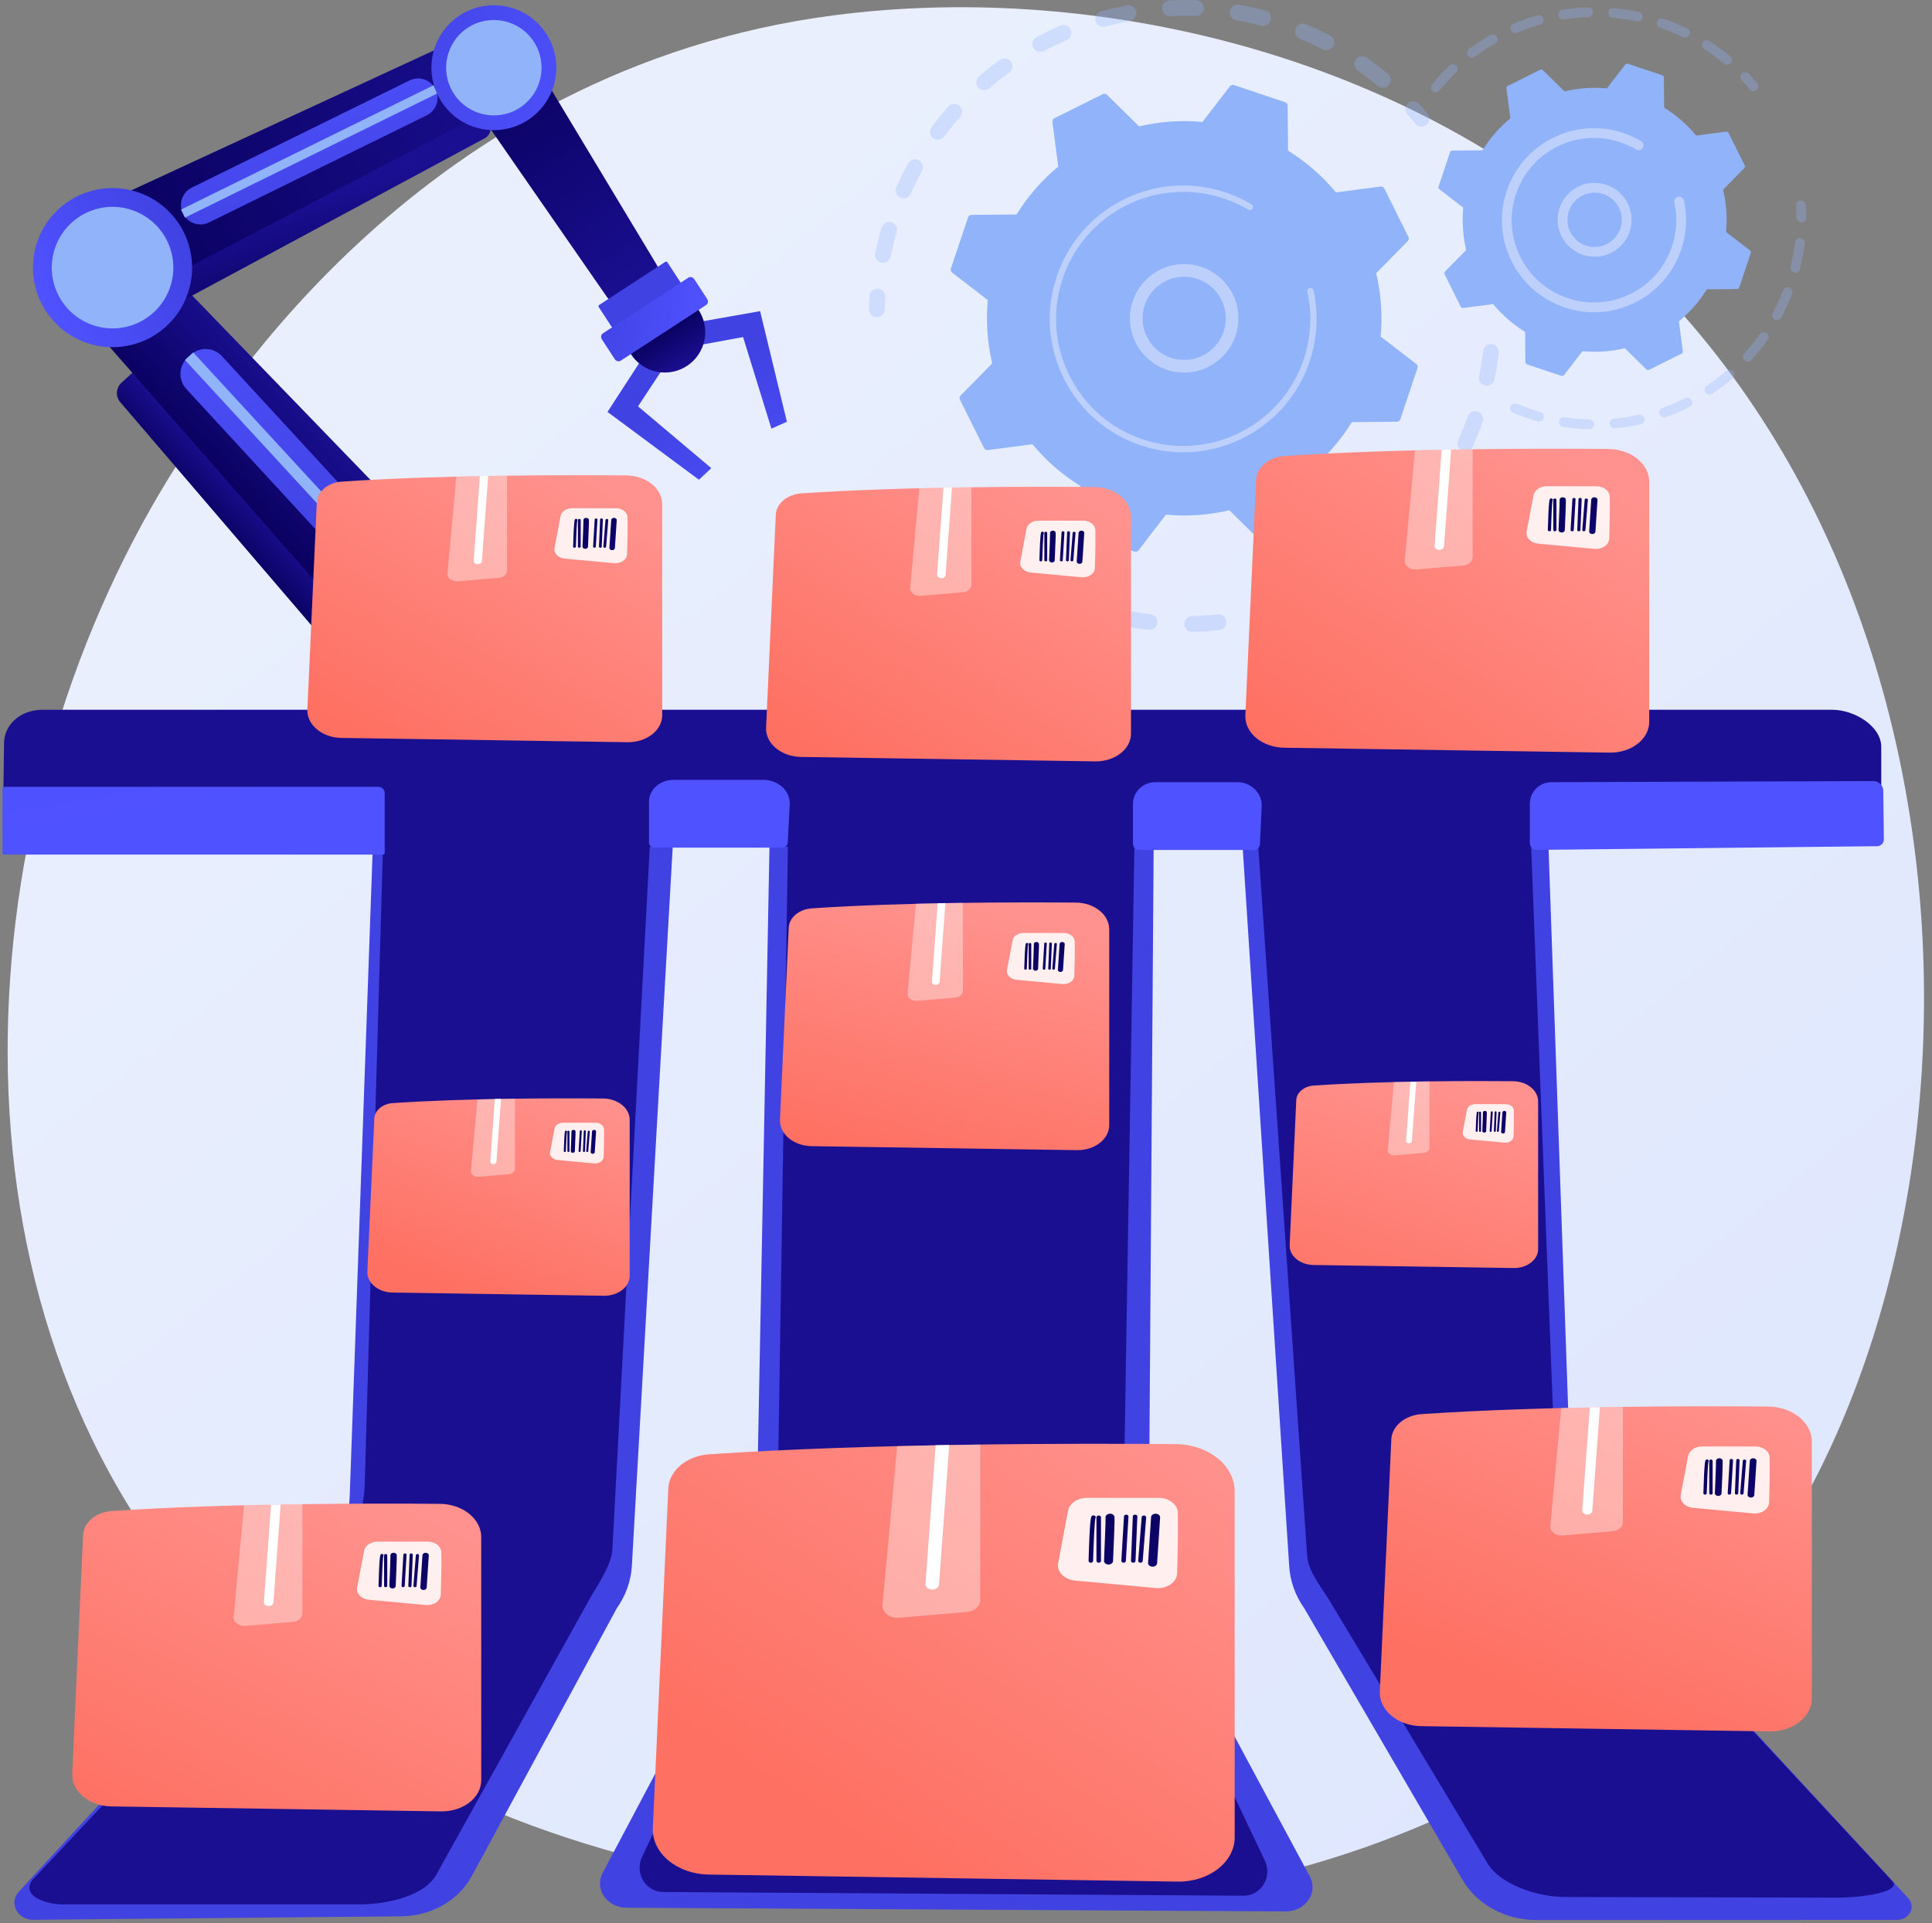 <svg width="233" height="232" viewBox="0 0 233 232" fill="none" xmlns="http://www.w3.org/2000/svg">
<rect x="0" y="0" width="233" height="232" fill="#808080" stroke="none"/>
<path d="M205.248 197.888C200.503 202.821 196.012 206.002 192.465 208.516C150.761 238.061 101.414 229.448 90.927 227.345C75.441 224.239 45.505 218.236 23.862 193.106C-8.882 155.086 -3.783 95.186 21.615 55.646C26.261 48.414 50.801 8.271 100.679 1.833C130.864 -2.063 166.051 5.795 191.532 26.874C245.019 71.12 241.211 160.505 205.248 197.888Z" fill="url(#paint0_linear_63_17787)"/>
<g opacity="0.3">
<path d="M180.019 41.528C180.489 41.635 180.812 42.082 180.754 42.571C180.627 43.641 180.451 44.722 180.233 45.783C180.126 46.299 179.621 46.631 179.106 46.524C179.1 46.523 179.093 46.522 179.087 46.52C178.582 46.406 178.259 45.907 178.364 45.397C178.573 44.389 178.739 43.363 178.86 42.346C178.922 41.823 179.397 41.449 179.92 41.511C179.954 41.515 179.987 41.521 180.019 41.528H180.019ZM178.123 49.621C178.16 49.63 178.196 49.641 178.233 49.653C178.729 49.829 178.99 50.374 178.814 50.871C178.452 51.892 178.043 52.906 177.599 53.888C177.381 54.368 176.818 54.58 176.336 54.364C175.856 54.146 175.643 53.581 175.861 53.101C176.283 52.168 176.671 51.204 177.014 50.234C177.177 49.773 177.658 49.516 178.123 49.621ZM174.493 57.096C174.597 57.119 174.699 57.16 174.793 57.221C175.238 57.503 175.37 58.092 175.088 58.538C174.511 59.45 173.885 60.348 173.23 61.208C172.911 61.627 172.312 61.708 171.893 61.389C171.474 61.07 171.393 60.472 171.712 60.052C172.333 59.235 172.927 58.383 173.476 57.516C173.698 57.166 174.11 57.01 174.492 57.096H174.493ZM169.282 63.572C169.453 63.611 169.615 63.697 169.748 63.831C170.118 64.205 170.115 64.809 169.741 65.18C168.973 65.941 168.163 66.676 167.333 67.368C166.928 67.705 166.326 67.651 165.989 67.247C165.651 66.842 165.705 66.24 166.11 65.903C166.898 65.246 167.668 64.546 168.398 63.824C168.639 63.586 168.973 63.502 169.281 63.571L169.282 63.572ZM162.757 68.724C162.997 68.779 163.216 68.925 163.356 69.15C163.635 69.598 163.497 70.186 163.05 70.465C162.134 71.034 161.182 71.573 160.217 72.064C159.748 72.304 159.174 72.118 158.934 71.649C158.695 71.18 158.88 70.605 159.349 70.365C160.265 69.898 161.171 69.386 162.041 68.845C162.263 68.707 162.519 68.671 162.756 68.724H162.757ZM155.255 72.303C155.566 72.374 155.834 72.598 155.947 72.922C156.119 73.42 155.856 73.963 155.358 74.136C154.337 74.489 153.289 74.804 152.242 75.07C151.731 75.199 151.212 74.89 151.082 74.379C150.952 73.869 151.262 73.35 151.772 73.22C152.767 72.967 153.764 72.668 154.733 72.332C154.907 72.272 155.087 72.265 155.255 72.303ZM120.653 66.799C120.782 66.828 120.907 66.884 121.019 66.969C121.836 67.589 122.69 68.182 123.559 68.73C124.004 69.011 124.138 69.6 123.857 70.046C123.576 70.492 122.986 70.625 122.541 70.344C121.626 69.766 120.725 69.143 119.865 68.49C119.446 68.171 119.364 67.573 119.683 67.153C119.916 66.845 120.3 66.719 120.654 66.799H120.653ZM147.152 74.131C147.537 74.219 147.844 74.542 147.889 74.958C147.947 75.482 147.569 75.953 147.045 76.01C145.971 76.129 144.88 76.201 143.8 76.227C143.273 76.236 142.836 75.822 142.823 75.295C142.811 74.769 143.228 74.331 143.755 74.319C144.78 74.295 145.817 74.226 146.836 74.114C146.945 74.102 147.051 74.109 147.152 74.131ZM127.798 71.046C127.86 71.06 127.921 71.079 127.98 71.106C128.916 71.527 129.881 71.914 130.851 72.255C131.348 72.431 131.609 72.975 131.434 73.472C131.259 73.969 130.714 74.233 130.217 74.056C129.198 73.696 128.181 73.29 127.197 72.846C126.717 72.63 126.503 72.065 126.719 71.584C126.909 71.164 127.365 70.947 127.799 71.046H127.798ZM138.844 74.103C139.313 74.209 139.637 74.655 139.58 75.144C139.518 75.667 139.045 76.042 138.521 75.981C137.449 75.856 136.368 75.683 135.309 75.466C135.302 75.465 135.296 75.463 135.289 75.462C134.784 75.347 134.462 74.85 134.565 74.34C134.671 73.824 135.175 73.491 135.691 73.597C136.697 73.803 137.723 73.967 138.742 74.086C138.776 74.09 138.81 74.096 138.843 74.104L138.844 74.103Z" fill="#91B3FA"/>
<path d="M115.704 62.282C115.887 62.324 116.06 62.42 116.197 62.569C116.529 62.932 116.874 63.294 117.222 63.646C117.593 64.02 117.59 64.624 117.216 64.995C116.842 65.365 116.237 65.364 115.867 64.989C115.501 64.619 115.138 64.238 114.789 63.856C114.434 63.467 114.46 62.864 114.849 62.508C115.089 62.288 115.41 62.215 115.705 62.282L115.704 62.282Z" fill="#91B3FA"/>
</g>
<g opacity="0.3">
<path d="M106.026 34.853C106.475 34.954 106.796 35.37 106.766 35.844C106.735 36.335 106.713 36.835 106.702 37.33C106.69 37.857 106.253 38.274 105.726 38.263C105.197 38.25 104.782 37.814 104.793 37.287C104.805 36.766 104.828 36.24 104.861 35.722C104.895 35.197 105.349 34.797 105.874 34.831C105.925 34.834 105.976 34.842 106.025 34.853H106.026Z" fill="#91B3FA"/>
<path d="M151.281 0.941C151.709 1.038 152.138 1.143 152.566 1.254C153.075 1.388 153.38 1.91 153.247 2.42C153.114 2.929 152.589 3.236 152.082 3.101C151.094 2.842 150.098 2.624 149.11 2.45C148.591 2.358 148.245 1.865 148.336 1.346C148.427 0.826 148.922 0.48 149.44 0.571C150.052 0.677 150.671 0.802 151.282 0.941H151.281ZM157.339 2.862C157.392 2.873 157.443 2.89 157.494 2.91C158.478 3.317 159.456 3.77 160.399 4.256C160.868 4.498 161.051 5.073 160.81 5.541C160.569 6.01 159.992 6.195 159.525 5.953C158.629 5.491 157.7 5.061 156.765 4.674C156.278 4.473 156.047 3.915 156.248 3.429C156.428 2.992 156.894 2.761 157.339 2.862V2.862ZM144.446 0.048C144.884 0.148 145.205 0.548 145.187 1.014C145.168 1.541 144.725 1.951 144.199 1.932C143.192 1.895 142.169 1.901 141.159 1.95C140.633 1.974 140.186 1.569 140.16 1.042C140.135 0.516 140.541 0.068 141.067 0.044C142.131 -0.008 143.208 -0.014 144.269 0.025C144.329 0.028 144.389 0.035 144.446 0.048ZM164.511 6.8C164.629 6.827 164.743 6.877 164.849 6.951C165.718 7.563 166.572 8.22 167.387 8.903C167.791 9.242 167.843 9.844 167.504 10.247C167.166 10.651 166.564 10.704 166.16 10.366C165.387 9.717 164.576 9.094 163.75 8.512C163.319 8.209 163.216 7.613 163.519 7.183C163.749 6.857 164.145 6.718 164.511 6.801V6.8ZM136.294 0.657C136.654 0.738 136.949 1.026 137.021 1.412C137.118 1.93 136.777 2.428 136.259 2.526C135.269 2.711 134.272 2.942 133.298 3.211C132.789 3.352 132.264 3.054 132.124 2.545C131.984 2.036 132.282 1.512 132.789 1.371C133.816 1.087 134.864 0.845 135.907 0.649C136.039 0.625 136.17 0.629 136.294 0.656V0.657ZM128.472 3.039C128.76 3.104 129.013 3.301 129.139 3.592C129.346 4.077 129.123 4.638 128.639 4.845C127.71 5.244 126.787 5.687 125.897 6.161C125.432 6.41 124.854 6.233 124.607 5.767C124.359 5.302 124.535 4.725 125.001 4.477C125.938 3.978 126.909 3.512 127.886 3.093C128.078 3.01 128.282 2.996 128.472 3.039H128.472ZM121.356 7.069C121.574 7.119 121.777 7.246 121.918 7.442C122.227 7.869 122.13 8.466 121.703 8.773C120.883 9.365 120.079 9.998 119.313 10.655C118.913 10.997 118.311 10.952 117.967 10.551C117.625 10.151 117.671 9.549 118.071 9.205C118.877 8.514 119.723 7.848 120.586 7.226C120.817 7.059 121.097 7.011 121.356 7.069ZM115.288 12.556C115.44 12.59 115.585 12.662 115.71 12.773C116.103 13.122 116.14 13.725 115.791 14.119C115.12 14.876 114.474 15.669 113.871 16.478C113.556 16.9 112.958 16.987 112.536 16.672C112.113 16.357 112.027 15.759 112.342 15.337C112.977 14.486 113.657 13.65 114.363 12.854C114.602 12.584 114.961 12.482 115.288 12.556ZM110.572 19.242C110.657 19.261 110.74 19.293 110.822 19.337C111.283 19.591 111.451 20.172 111.197 20.633C110.711 21.517 110.256 22.433 109.846 23.356C109.631 23.838 109.066 24.053 108.586 23.84C108.104 23.625 107.888 23.062 108.102 22.58C108.535 21.608 109.013 20.643 109.525 19.714C109.735 19.332 110.168 19.151 110.572 19.243V19.242ZM107.441 26.797C107.46 26.801 107.479 26.806 107.498 26.812C108.003 26.959 108.294 27.489 108.147 27.994C107.939 28.709 107.75 29.437 107.586 30.161C107.527 30.423 107.47 30.686 107.417 30.947C107.312 31.464 106.808 31.797 106.292 31.692C105.767 31.596 105.442 31.083 105.547 30.567C105.603 30.292 105.662 30.016 105.725 29.741C105.897 28.979 106.096 28.212 106.315 27.461C106.457 26.975 106.953 26.687 107.441 26.798V26.797Z" fill="#91B3FA"/>
<path d="M170.654 12.24C170.84 12.282 171.014 12.379 171.15 12.529C171.497 12.912 171.842 13.31 172.176 13.711C172.513 14.116 172.458 14.718 172.053 15.055C171.648 15.392 171.047 15.338 170.709 14.933C170.392 14.552 170.064 14.174 169.735 13.81C169.382 13.42 169.411 12.816 169.802 12.463C170.041 12.246 170.361 12.174 170.654 12.241L170.654 12.24Z" fill="#91B3FA"/>
</g>
<path d="M166.955 22.748C166.871 22.578 166.687 22.48 166.498 22.505L161.116 23.207C159.499 21.255 157.559 19.547 155.34 18.176L155.295 12.752C155.293 12.562 155.17 12.394 154.991 12.333L148.818 10.263C148.638 10.203 148.439 10.263 148.323 10.414L145.016 14.714C142.419 14.47 139.842 14.663 137.375 15.245L133.505 11.44C133.369 11.306 133.164 11.273 132.993 11.358L127.165 14.259C126.995 14.344 126.897 14.527 126.922 14.716L127.624 20.098C125.672 21.715 123.964 23.655 122.592 25.874L117.168 25.92C116.978 25.921 116.81 26.043 116.749 26.223L114.679 32.396C114.619 32.576 114.679 32.775 114.83 32.891L119.13 36.198C118.886 38.795 119.079 41.372 119.661 43.84L115.855 47.71C115.722 47.845 115.689 48.051 115.774 48.221L118.675 54.049C118.76 54.22 118.943 54.317 119.132 54.293L124.514 53.59C126.131 55.541 128.071 57.25 130.29 58.621L130.336 64.045C130.337 64.236 130.459 64.404 130.639 64.464L136.812 66.534C136.992 66.594 137.191 66.534 137.307 66.383L140.614 62.084C143.211 62.327 145.788 62.134 148.256 61.553L152.126 65.358C152.261 65.491 152.467 65.524 152.637 65.439L158.465 62.538C158.636 62.454 158.733 62.27 158.709 62.081L158.007 56.699C159.958 55.082 161.667 53.142 163.038 50.923L168.462 50.878C168.653 50.876 168.821 50.754 168.881 50.573L170.951 44.401C171.011 44.22 170.951 44.022 170.8 43.906L166.501 40.599C166.744 38.002 166.551 35.424 165.969 32.957L169.775 29.087C169.908 28.951 169.941 28.746 169.856 28.576L166.955 22.747V22.748Z" fill="#91B3FA"/>
<path d="M144.263 32.017C147.374 32.721 149.589 35.625 149.339 38.898C149.064 42.496 145.913 45.199 142.315 44.924C140.572 44.791 138.985 43.987 137.847 42.66C136.709 41.334 136.156 39.644 136.289 37.901C136.565 34.302 139.715 31.6 143.313 31.875C143.638 31.899 143.955 31.948 144.263 32.018V32.017ZM141.695 43.291C141.935 43.346 142.181 43.383 142.431 43.402C145.189 43.613 147.605 41.54 147.816 38.782C148.027 36.024 145.956 33.607 143.196 33.397C140.437 33.186 138.021 35.259 137.81 38.017C137.708 39.353 138.132 40.649 139.005 41.666C139.715 42.493 140.651 43.055 141.695 43.291Z" fill="#BDD0FB"/>
<path d="M146.22 22.769C146.755 22.89 147.286 23.039 147.813 23.215C147.978 23.27 148.143 23.329 148.308 23.39C149.116 23.69 149.898 24.054 150.644 24.476C150.654 24.482 150.665 24.488 150.675 24.494C150.704 24.51 150.732 24.527 150.761 24.543C150.817 24.576 150.873 24.609 150.928 24.641C151.074 24.728 151.141 24.896 151.106 25.053C151.098 25.091 151.083 25.128 151.061 25.164C150.954 25.345 150.719 25.404 150.538 25.297C149.605 24.744 148.607 24.287 147.57 23.939C142.421 22.211 136.987 23.384 133.046 26.568C130.855 28.34 129.125 30.733 128.165 33.597C127.996 34.1 127.855 34.606 127.739 35.116C126.963 38.546 127.387 42.11 128.975 45.3C130.799 48.966 133.942 51.701 137.823 53.003C145.84 55.691 154.541 51.358 157.229 43.345C157.394 42.851 157.534 42.35 157.648 41.846C158.143 39.657 158.154 37.386 157.672 35.192C157.659 35.135 157.66 35.079 157.672 35.026C157.703 34.886 157.812 34.77 157.962 34.737C158.168 34.692 158.372 34.822 158.416 35.029C158.923 37.331 158.911 39.716 158.392 42.014C158.272 42.543 158.126 43.069 157.952 43.588C155.131 52.001 145.99 56.548 137.58 53.727C133.505 52.361 130.207 49.489 128.291 45.64C126.624 42.291 126.179 38.55 126.995 34.949C127.115 34.413 127.264 33.881 127.442 33.355C128.809 29.28 131.68 25.981 135.527 24.066C138.878 22.398 142.619 21.953 146.221 22.77L146.22 22.769Z" fill="#BDD0FB"/>
<g opacity="0.3">
<path d="M217.321 24.196C217.569 24.252 217.762 24.466 217.779 24.734C217.81 25.233 217.827 25.74 217.829 26.241C217.829 26.566 217.567 26.831 217.241 26.832C216.915 26.834 216.651 26.57 216.65 26.244C216.648 25.768 216.633 25.284 216.603 24.808C216.582 24.483 216.829 24.203 217.154 24.183C217.212 24.179 217.267 24.184 217.321 24.197V24.196Z" fill="#91B3FA"/>
<path d="M217.19 28.728C217.482 28.794 217.681 29.071 217.645 29.373C217.54 30.228 217.391 31.088 217.202 31.927C217.162 32.105 217.12 32.281 217.076 32.458C216.997 32.774 216.663 32.95 216.362 32.888C216.046 32.81 215.854 32.49 215.932 32.174C215.975 32.004 216.015 31.836 216.053 31.667C216.234 30.866 216.377 30.046 216.476 29.23C216.515 28.907 216.809 28.677 217.132 28.716C217.153 28.719 217.173 28.722 217.192 28.727L217.19 28.728ZM215.713 34.666C215.74 34.672 215.768 34.68 215.794 34.69C216.098 34.807 216.25 35.148 216.134 35.452C215.761 36.426 215.324 37.387 214.836 38.307C214.683 38.594 214.325 38.702 214.039 38.551C213.751 38.398 213.642 38.042 213.795 37.754C214.26 36.877 214.678 35.961 215.033 35.03C215.139 34.753 215.432 34.602 215.713 34.666ZM212.84 40.068C212.913 40.085 212.984 40.115 213.049 40.161C213.315 40.348 213.379 40.716 213.191 40.982C212.591 41.834 211.931 42.659 211.229 43.431C211.01 43.673 210.638 43.691 210.396 43.471C210.155 43.253 210.137 42.88 210.356 42.639C211.025 41.901 211.654 41.116 212.226 40.302C212.368 40.101 212.613 40.016 212.839 40.066L212.84 40.068ZM208.727 44.599C208.846 44.627 208.957 44.69 209.043 44.79C209.255 45.036 209.227 45.409 208.98 45.621C208.188 46.302 207.346 46.939 206.479 47.516C206.208 47.696 205.842 47.621 205.662 47.351C205.482 47.081 205.555 46.715 205.827 46.534C206.654 45.985 207.457 45.376 208.212 44.728C208.359 44.601 208.551 44.56 208.727 44.6V44.599ZM203.632 47.988C203.798 48.026 203.947 48.135 204.029 48.3C204.175 48.59 204.057 48.944 203.766 49.09C202.833 49.557 201.863 49.971 200.881 50.32C200.574 50.43 200.237 50.269 200.128 49.962C200.019 49.655 200.179 49.318 200.485 49.209C201.421 48.876 202.348 48.482 203.237 48.036C203.364 47.973 203.503 47.959 203.631 47.988L203.632 47.988ZM197.87 50.038C198.085 50.087 198.264 50.255 198.315 50.485C198.386 50.802 198.185 51.117 197.868 51.187C196.85 51.413 195.807 51.578 194.771 51.676C194.445 51.706 194.159 51.469 194.128 51.145C194.098 50.821 194.335 50.533 194.66 50.503C195.649 50.409 196.641 50.252 197.612 50.037C197.7 50.017 197.787 50.019 197.869 50.037L197.87 50.038ZM191.783 50.615C192.052 50.677 192.25 50.921 192.241 51.207C192.231 51.532 191.96 51.788 191.635 51.779C190.595 51.748 189.544 51.652 188.51 51.493C188.189 51.438 187.968 51.143 188.018 50.821C188.068 50.499 188.368 50.279 188.69 50.328C189.676 50.48 190.678 50.572 191.669 50.601C191.708 50.602 191.746 50.607 191.783 50.615ZM182.843 48.668C182.876 48.675 182.909 48.686 182.942 48.699C183.734 49.033 184.558 49.328 185.392 49.578C185.518 49.617 185.642 49.654 185.767 49.688C186.08 49.776 186.263 50.101 186.174 50.415C186.086 50.73 185.756 50.92 185.447 50.823C185.315 50.785 185.182 50.747 185.051 50.706C184.18 50.445 183.316 50.135 182.486 49.785C182.186 49.659 182.045 49.313 182.172 49.014C182.284 48.747 182.57 48.606 182.844 48.668H182.843Z" fill="#91B3FA"/>
</g>
<g opacity="0.3">
<path d="M197.65 1.431C197.963 1.502 198.163 1.812 198.096 2.128C198.028 2.446 197.715 2.65 197.397 2.582C196.438 2.378 195.459 2.231 194.487 2.144C194.165 2.113 193.923 1.83 193.952 1.505C193.981 1.181 194.267 0.942 194.591 0.971C195.611 1.062 196.637 1.216 197.642 1.429C197.644 1.429 197.646 1.43 197.65 1.431ZM200.556 2.234C200.576 2.239 200.597 2.245 200.617 2.252C201.588 2.584 202.548 2.978 203.471 3.424C203.764 3.565 203.888 3.917 203.746 4.211C203.605 4.505 203.251 4.625 202.959 4.486C202.078 4.06 201.161 3.684 200.235 3.367C199.927 3.262 199.764 2.926 199.869 2.618C199.967 2.33 200.266 2.168 200.556 2.234ZM191.656 0.9C191.911 0.958 192.105 1.182 192.115 1.455C192.126 1.779 191.871 2.052 191.546 2.064C190.566 2.098 189.58 2.192 188.615 2.344C188.293 2.392 187.992 2.174 187.943 1.853C187.892 1.532 188.112 1.23 188.433 1.179C189.445 1.02 190.478 0.923 191.505 0.887C191.558 0.885 191.608 0.89 191.656 0.901V0.9ZM205.976 4.856C206.041 4.87 206.105 4.897 206.164 4.935C207.028 5.491 207.865 6.106 208.653 6.763C208.903 6.972 208.937 7.343 208.728 7.593C208.521 7.842 208.148 7.876 207.898 7.669C207.147 7.042 206.349 6.456 205.526 5.926C205.252 5.749 205.173 5.384 205.349 5.111C205.487 4.898 205.74 4.803 205.975 4.856H205.976ZM185.712 1.834C185.916 1.88 186.089 2.032 186.149 2.248C186.238 2.561 186.056 2.887 185.743 2.976C184.802 3.243 183.869 3.571 182.967 3.951C182.666 4.078 182.321 3.936 182.195 3.636C182.068 3.337 182.21 2.991 182.509 2.864C183.455 2.466 184.434 2.123 185.42 1.841C185.518 1.813 185.618 1.812 185.71 1.834H185.712ZM180.165 4.166C180.321 4.202 180.462 4.299 180.547 4.448C180.708 4.731 180.611 5.091 180.327 5.253C179.477 5.739 178.647 6.282 177.864 6.864C177.602 7.059 177.233 7.004 177.039 6.743C176.845 6.482 176.899 6.114 177.16 5.919C177.982 5.308 178.851 4.74 179.742 4.23C179.876 4.154 180.026 4.135 180.164 4.167L180.165 4.166ZM175.337 7.761C175.446 7.785 175.55 7.841 175.633 7.929C175.857 8.165 175.848 8.538 175.612 8.763C174.902 9.438 174.228 10.163 173.607 10.918C173.4 11.169 173.029 11.205 172.778 10.998C172.526 10.791 172.49 10.421 172.697 10.169C173.347 9.378 174.055 8.617 174.799 7.909C174.947 7.768 175.15 7.719 175.336 7.761L175.337 7.761Z" fill="#91B3FA"/>
<path d="M210.618 8.727C210.729 8.752 210.833 8.81 210.918 8.899C211.263 9.266 211.598 9.646 211.916 10.028C212.124 10.277 212.09 10.649 211.84 10.858C211.59 11.065 211.218 11.031 211.01 10.781C210.707 10.418 210.386 10.056 210.058 9.705C209.835 9.467 209.848 9.094 210.084 8.872C210.232 8.733 210.433 8.686 210.618 8.727Z" fill="#91B3FA"/>
</g>
<path d="M208.467 16.044C208.411 15.93 208.288 15.865 208.162 15.881L204.561 16.351C203.479 15.045 202.181 13.902 200.696 12.985L200.665 9.355C200.664 9.228 200.582 9.115 200.462 9.075L196.332 7.689C196.211 7.649 196.078 7.689 196.001 7.79L193.788 10.667C192.05 10.504 190.325 10.633 188.674 11.023L186.085 8.476C185.994 8.387 185.856 8.366 185.743 8.422L181.843 10.363C181.729 10.42 181.664 10.542 181.68 10.668L182.15 14.269C180.844 15.351 179.701 16.649 178.783 18.134L175.154 18.165C175.027 18.166 174.914 18.247 174.874 18.368L173.488 22.499C173.448 22.62 173.488 22.753 173.589 22.83L176.466 25.043C176.303 26.781 176.432 28.506 176.822 30.156L174.275 32.746C174.186 32.837 174.164 32.974 174.221 33.088L176.161 36.987C176.218 37.102 176.341 37.167 176.467 37.151L180.068 36.681C181.15 37.986 182.448 39.129 183.933 40.047L183.964 43.676C183.964 43.804 184.046 43.916 184.167 43.957L188.298 45.343C188.419 45.383 188.552 45.343 188.629 45.242L190.842 42.365C192.58 42.528 194.305 42.399 195.955 42.009L198.545 44.555C198.636 44.645 198.773 44.666 198.887 44.61L202.786 42.669C202.901 42.612 202.966 42.49 202.949 42.364L202.479 38.763C203.785 37.681 204.928 36.383 205.846 34.898L209.475 34.867C209.603 34.866 209.715 34.784 209.756 34.663L211.141 30.534C211.182 30.413 211.141 30.28 211.04 30.203L208.163 27.989C208.327 26.252 208.197 24.527 207.808 22.876L210.354 20.287C210.444 20.196 210.465 20.058 210.409 19.945L208.468 16.045L208.467 16.044Z" fill="#91B3FA"/>
<path d="M193.307 22.171C194.234 22.381 195.066 22.88 195.696 23.614C196.472 24.518 196.848 25.669 196.757 26.857C196.57 29.306 194.424 31.148 191.974 30.961C189.52 30.769 187.682 28.627 187.869 26.176C187.96 24.989 188.507 23.908 189.41 23.133C190.314 22.358 191.465 21.98 192.653 22.072C192.875 22.09 193.093 22.123 193.306 22.171H193.307ZM191.587 29.715C191.742 29.749 191.901 29.773 192.063 29.787C193.866 29.924 195.444 28.57 195.582 26.767C195.649 25.893 195.372 25.046 194.802 24.382C194.231 23.718 193.436 23.315 192.563 23.247C191.69 23.18 190.842 23.458 190.178 24.028C189.513 24.598 189.11 25.393 189.043 26.267C188.917 27.906 190.028 29.361 191.586 29.715H191.587Z" fill="#BDD0FB"/>
<path d="M194.68 15.735C195.043 15.817 195.406 15.919 195.766 16.04C196.483 16.28 197.176 16.593 197.827 16.972C197.856 16.989 197.885 17.006 197.915 17.023C198.14 17.156 198.244 17.417 198.189 17.659C198.176 17.718 198.153 17.776 198.12 17.831C197.954 18.11 197.593 18.201 197.312 18.036C196.707 17.677 196.061 17.381 195.392 17.157C195.355 17.145 195.318 17.133 195.281 17.121C193.692 16.604 192.033 16.504 190.432 16.802C189.563 16.964 188.711 17.244 187.896 17.641C187.889 17.645 187.882 17.648 187.876 17.651C187.855 17.661 187.835 17.671 187.815 17.681C185.443 18.862 183.671 20.896 182.829 23.409C182.72 23.734 182.628 24.062 182.553 24.392C182.051 26.613 182.325 28.919 183.354 30.985C184.535 33.358 186.569 35.128 189.082 35.971C191.593 36.812 194.285 36.627 196.658 35.447C199.031 34.266 200.802 32.231 201.644 29.719C201.752 29.399 201.842 29.075 201.917 28.748C202.237 27.331 202.244 25.86 201.931 24.441C201.912 24.353 201.913 24.266 201.931 24.184C201.98 23.969 202.149 23.79 202.379 23.739C202.697 23.67 203.012 23.87 203.081 24.189C203.43 25.777 203.423 27.423 203.065 29.007C202.982 29.373 202.881 29.735 202.761 30.093C201.817 32.904 199.837 35.18 197.182 36.501C194.527 37.822 191.518 38.033 188.706 37.088C185.894 36.145 183.618 34.164 182.298 31.509C181.147 29.198 180.84 26.618 181.403 24.133C181.486 23.764 181.589 23.397 181.711 23.033C183.537 17.59 189.196 14.492 194.679 15.733L194.68 15.735Z" fill="#BDD0FB"/>
<path d="M14.639 46.186C13.971 46.801 13.914 47.835 14.508 48.52L51.998 92.298C52.618 93.013 53.706 93.074 54.402 92.433L57.592 89.496L16.304 44.654L14.639 46.186Z" fill="url(#paint1_linear_63_17787)"/>
<path d="M19.772 32.122C18.496 30.792 16.39 30.727 15.034 31.976L11.671 35.072C10.315 36.321 10.206 38.425 11.427 39.806L56.159 90.815L65.535 82.182C66.296 81.482 66.331 80.293 65.612 79.549L19.772 32.122Z" fill="url(#paint2_linear_63_17787)"/>
<path d="M22.978 42.81L22.627 43.133C21.537 44.136 21.468 45.832 22.47 46.921L46.075 72.558C47.077 73.647 48.773 73.717 49.862 72.715L50.214 72.391C51.303 71.389 51.373 69.693 50.37 68.604L26.765 42.966C25.763 41.877 24.067 41.808 22.978 42.81Z" fill="url(#paint3_linear_63_17787)"/>
<path d="M23.3 42.513L22.309 43.426L49.546 73.005L50.537 72.092L23.3 42.513Z" fill="#91B3FA"/>
<path d="M68.073 95.264C72.74 90.598 72.74 83.031 68.073 78.364C63.406 73.698 55.84 73.698 51.173 78.364C46.506 83.031 46.506 90.598 51.173 95.264C55.84 99.931 63.406 99.931 68.073 95.264Z" fill="url(#paint4_linear_63_17787)"/>
<path opacity="0.39" d="M64.105 94.769C68.496 92.292 70.048 86.724 67.571 82.333C65.093 77.942 59.526 76.391 55.134 78.868C50.743 81.345 49.192 86.913 51.669 91.304C54.146 95.695 59.714 97.247 64.105 94.769Z" fill="white"/>
<path d="M14.316 34.883L15.854 38.007C16.189 38.689 17.023 38.959 17.694 38.603L58.457 16.682C59.101 16.341 59.358 15.55 59.036 14.896L58.234 13.267L14.316 34.883Z" fill="url(#paint5_linear_63_17787)"/>
<path d="M62.86 4.137L64.481 7.43C65.134 8.759 64.605 10.366 63.291 11.046L15.009 36.285L10.488 27.102C10.122 26.357 10.44 25.456 11.193 25.108L59.269 2.874C60.611 2.248 62.206 2.81 62.86 4.137Z" fill="url(#paint6_linear_63_17787)"/>
<path d="M49.391 9.706L23.137 22.629C21.976 23.201 21.498 24.606 22.07 25.767C22.642 26.929 24.047 27.407 25.208 26.835L51.461 13.912C52.623 13.341 53.101 11.935 52.529 10.774C51.957 9.613 50.552 9.135 49.391 9.706Z" fill="url(#paint7_linear_63_17787)"/>
<path d="M21.827 25.282L22.305 26.252L52.764 11.258L52.286 10.287L21.827 25.282Z" fill="#91B3FA"/>
<path d="M20.357 39.07C24.105 35.322 24.105 29.246 20.357 25.498C16.609 21.751 10.533 21.751 6.786 25.498C3.038 29.246 3.038 35.322 6.786 39.07C10.533 42.818 16.609 42.818 20.357 39.07Z" fill="url(#paint8_linear_63_17787)"/>
<path d="M10.337 25.707C6.704 27.495 5.21 31.889 6.997 35.521C8.785 39.154 13.179 40.648 16.811 38.861C20.444 37.073 21.939 32.679 20.151 29.047C18.363 25.414 13.969 23.92 10.337 25.707Z" fill="#91B3FA"/>
<path d="M78.268 34.433L75.848 35.997C74.873 36.628 73.695 36.554 73.199 35.831L54.812 9.295L61.56 4.934C62.107 4.58 62.767 4.636 63.021 5.057L79.204 31.949C79.66 32.698 79.243 33.802 78.268 34.432V34.433Z" fill="url(#paint9_linear_63_17787)"/>
<path d="M67.095 8.255C67.143 4.095 63.81 0.683 59.65 0.634C55.49 0.586 52.078 3.919 52.029 8.079C51.981 12.239 55.314 15.651 59.474 15.699C63.634 15.748 67.046 12.415 67.095 8.255Z" fill="url(#paint10_linear_63_17787)"/>
<path d="M62.681 13.001C65.35 11.276 66.116 7.714 64.391 5.045C62.666 2.376 59.104 1.61 56.435 3.335C53.766 5.06 53 8.622 54.725 11.291C56.45 13.961 60.012 14.726 62.681 13.001Z" fill="#91B3FA"/>
<path d="M82.179 34.232L80.489 31.639C80.435 31.556 80.323 31.532 80.24 31.587L72.259 36.789C72.176 36.843 72.152 36.955 72.207 37.039L73.897 39.631C73.951 39.715 74.063 39.738 74.146 39.684L82.126 34.481C82.21 34.427 82.234 34.315 82.179 34.232Z" fill="url(#paint11_linear_63_17787)"/>
<path d="M84.025 38.883L91.67 37.533L94.902 50.878L93.032 51.708L89.616 40.661L83.68 41.75L84.025 38.883Z" fill="url(#paint12_linear_63_17787)"/>
<path d="M77.492 43.178L73.266 49.69L84.291 57.873L85.784 56.475L76.946 49.02L80.266 43.978L77.492 43.178Z" fill="url(#paint13_linear_63_17787)"/>
<path d="M75.754 42.113C76.457 43.631 77.926 44.747 79.712 44.918C82.391 45.176 84.772 43.213 85.03 40.533C85.161 39.178 84.722 37.898 83.91 36.932L75.754 42.113Z" fill="url(#paint14_linear_63_17787)"/>
<path d="M74.004 39.368L72.712 40.209C72.479 40.362 72.422 40.687 72.585 40.936L74.145 43.33C74.308 43.579 74.629 43.659 74.861 43.507L85.16 36.794C85.393 36.642 85.45 36.317 85.287 36.067L83.726 33.673C83.564 33.423 83.243 33.344 83.01 33.496L81.827 34.268L74.004 39.368Z" fill="url(#paint15_linear_63_17787)"/>
<path d="M230.138 228.993L192.929 188.643C190.802 186.336 189.59 183.448 189.489 180.441L186.731 101.604V85.856L45.469 86.029L45.097 98.259L42.178 180.441C42.076 183.448 40.87 186.336 38.743 188.643L2.269 228.197C1.021 229.551 2.099 231.61 4.044 231.589L48.406 231.169C52.02 231.135 55.304 229.258 56.897 226.315L74.386 194.007C75.474 192.468 76.101 190.697 76.206 188.871L81.342 98.445L92.866 98.631L91.115 190.511C91.107 190.934 90.999 191.35 90.797 191.731L72.677 225.939C71.652 227.874 73.197 230.117 75.563 230.131L155.052 230.578C157.443 230.592 159.018 228.322 157.971 226.371L138.839 190.77C138.617 190.356 138.505 189.9 138.514 189.439L139.149 99.746L149.743 100.303L155.473 188.871C155.577 190.697 156.204 192.467 157.292 194.007L176.369 226.749C178.114 229.745 181.544 231.619 185.279 231.617L228.775 231.601C230.271 231.616 231.099 230.033 230.139 228.992L230.138 228.993Z" fill="url(#paint16_linear_63_17787)"/>
<path d="M46.216 101.24L43.987 179.051C43.901 182.057 42.875 184.946 41.073 187.253L3.877 226.816C2.483 228.839 5.853 229.746 7.501 229.724H43.606C46.667 229.69 51.458 228.746 52.807 225.804L71.258 192.617C72.18 191.078 73.769 188.68 73.857 186.854L78.457 100.354L46.215 101.24H46.216Z" fill="url(#paint17_linear_63_17787)"/>
<path d="M184.595 100.523L187.603 178.306C187.748 181.31 188.826 184.181 190.664 186.459L228.274 226.984C229.105 228.012 225.858 228.838 221.721 228.92L188.869 228.838C185.721 228.891 180.734 227.426 179.204 224.455L160.246 192.923C159.298 191.399 157.767 189.521 157.644 187.696L151.695 101.366L184.595 100.522V100.523Z" fill="url(#paint18_linear_63_17787)"/>
<path d="M95.076 98.729L93.66 188.616C93.654 189.039 93.558 189.454 93.38 189.836L77.42 224.044C76.517 225.979 77.879 228.222 79.963 228.236L149.977 228.683C152.084 228.697 153.472 226.426 152.548 224.476L135.696 188.876C135.5 188.461 135.402 188.005 135.409 187.545L136.825 101.011C136.851 99.444 135.672 98.133 134.152 98.042L98.082 95.857C96.469 95.759 95.102 97.065 95.076 98.729V98.729Z" fill="url(#paint19_linear_63_17787)"/>
<path d="M222.278 101.976L3.415 102.251C1.746 102.251 0.348 101.095 0.348 99.653L0.487 89.662C0.487 87.414 2.501 85.619 5.101 85.619H220.931C223.731 85.619 226.879 87.658 226.879 90.08V97.886C226.879 100.601 225.418 101.976 222.279 101.976H222.278Z" fill="url(#paint20_linear_63_17787)"/>
<path d="M0.549 94.913H45.624C46.051 94.913 46.397 95.259 46.397 95.685V102.891C46.397 103.002 46.307 103.092 46.196 103.092H0.487C0.384 103.092 0.301 103.008 0.301 102.906V95.161C0.301 95.025 0.412 94.913 0.549 94.913Z" fill="url(#paint21_linear_63_17787)"/>
<path d="M185.34 102.525L226.388 102.078C226.838 102.073 227.2 101.704 227.194 101.254L227.125 95.398C227.117 94.744 226.583 94.218 225.93 94.221L187.102 94.356C185.665 94.356 184.5 95.521 184.5 96.958V101.693C184.5 102.156 184.877 102.53 185.34 102.524V102.525Z" fill="url(#paint22_linear_63_17787)"/>
<path d="M137.38 102.533H151.22C151.609 102.533 151.93 102.228 151.948 101.84L152.162 97.303C152.238 95.697 150.903 94.356 149.231 94.356H139.344C137.848 94.356 136.637 95.521 136.637 96.957V101.79C136.637 102.201 136.969 102.533 137.38 102.533Z" fill="url(#paint23_linear_63_17787)"/>
<path d="M78.93 102.254H94.324C94.685 102.254 94.983 101.983 95.001 101.637L95.24 97.024C95.323 95.418 93.864 94.076 92.036 94.076H81.232C79.599 94.076 78.273 95.242 78.273 96.678V101.627C78.273 101.974 78.567 102.255 78.93 102.255V102.254Z" fill="url(#paint24_linear_63_17787)"/>
<path d="M79.864 86.275V60.826C79.864 58.92 77.93 57.369 75.524 57.349C68.303 57.286 53.411 57.283 41.225 58.097C39.562 58.208 38.268 59.288 38.208 60.609L37.069 85.576C36.985 87.43 38.836 88.981 41.179 89.016L75.669 89.535C77.972 89.57 79.864 88.1 79.864 86.275Z" fill="url(#paint25_linear_63_17787)"/>
<path opacity="0.87" d="M75.678 62.397C75.708 63.631 75.662 65.59 75.624 66.856C75.604 67.514 74.875 68.016 74.049 67.939L68.107 67.387C67.314 67.313 66.757 66.736 66.875 66.111L67.604 62.257C67.708 61.709 68.301 61.305 69 61.305H74.266C75.033 61.305 75.661 61.79 75.677 62.397H75.678Z" fill="white"/>
<path opacity="0.37" d="M60.152 69.701L55.194 70.125C54.501 70.185 53.909 69.731 53.96 69.18L55.044 57.499C57.122 57.447 59.171 57.409 61.149 57.383V68.822C61.149 69.273 60.719 69.653 60.152 69.702V69.701Z" fill="white"/>
<path d="M58.121 67.677C58.106 67.887 57.886 68.049 57.623 68.049C57.613 68.049 57.603 68.049 57.594 68.049C57.32 68.037 57.109 67.85 57.126 67.632L57.873 57.437C58.209 57.431 58.541 57.425 58.873 57.419L58.121 67.677V67.677Z" fill="white"/>
<path d="M72.932 66.076C73.019 66.076 73.093 66.023 73.098 65.953L73.355 62.742C73.361 62.669 73.291 62.607 73.2 62.602C73.104 62.596 73.029 62.653 73.023 62.725L72.766 65.936C72.76 66.009 72.83 66.071 72.922 66.076C72.925 66.076 72.929 66.076 72.932 66.076Z" fill="url(#paint26_linear_63_17787)"/>
<path d="M72.404 66.077C72.493 66.077 72.567 66.021 72.57 65.949L72.705 62.677C72.709 62.604 72.636 62.543 72.545 62.541C72.439 62.537 72.376 62.596 72.373 62.669L72.238 65.941C72.235 66.014 72.308 66.075 72.399 66.077H72.405H72.404Z" fill="url(#paint27_linear_63_17787)"/>
<path d="M71.686 66.076C71.594 66.072 71.523 66.01 71.528 65.938C71.594 64.839 71.719 62.742 71.721 62.671C71.721 62.599 71.797 62.54 71.888 62.54C71.979 62.54 72.054 62.599 72.054 62.672C72.054 62.726 71.893 65.412 71.859 65.95C71.855 66.02 71.782 66.076 71.694 66.076C71.692 66.076 71.689 66.076 71.686 66.076H71.686Z" fill="url(#paint28_linear_63_17787)"/>
<path d="M70.583 66.208C70.761 66.208 70.908 66.096 70.915 65.954C71.055 62.783 71.031 62.712 71.014 62.665C70.966 62.524 70.782 62.441 70.606 62.48C70.443 62.516 70.342 62.641 70.364 62.769C70.374 62.959 70.3 64.804 70.25 65.936C70.244 66.081 70.388 66.203 70.57 66.208C70.575 66.208 70.579 66.208 70.583 66.208Z" fill="url(#paint29_linear_63_17787)"/>
<path d="M69.866 66.076C69.957 66.076 70.032 66.017 70.032 65.944V62.733C70.032 62.66 69.957 62.602 69.866 62.602C69.774 62.602 69.699 62.66 69.699 62.733V65.944C69.699 66.017 69.774 66.076 69.866 66.076Z" fill="url(#paint30_linear_63_17787)"/>
<path d="M69.283 66.076C69.373 66.076 69.447 66.019 69.449 65.947C69.481 64.832 69.555 63.009 69.622 62.79C69.651 62.749 69.651 62.696 69.616 62.653C69.566 62.592 69.463 62.576 69.386 62.615C69.296 62.663 69.21 62.707 69.117 65.941C69.116 66.014 69.188 66.074 69.279 66.076H69.284H69.283Z" fill="url(#paint31_linear_63_17787)"/>
<path d="M73.825 66.368C74 66.368 74.146 66.259 74.156 66.118L74.378 62.747C74.387 62.601 74.247 62.478 74.064 62.47C73.89 62.46 73.724 62.575 73.714 62.719L73.493 66.091C73.484 66.237 73.624 66.36 73.807 66.368C73.813 66.368 73.819 66.368 73.825 66.368V66.368Z" fill="url(#paint32_linear_63_17787)"/>
<path d="M136.399 88.493V62.322C136.399 60.362 134.41 58.767 131.936 58.746C124.51 58.682 109.195 58.679 96.663 59.515C94.953 59.629 93.623 60.739 93.561 62.098L92.39 87.774C92.303 89.682 94.207 91.276 96.616 91.312L132.086 91.846C134.455 91.882 136.4 90.37 136.4 88.494L136.399 88.493Z" fill="url(#paint33_linear_63_17787)"/>
<path opacity="0.87" d="M132.099 63.935C132.131 65.205 132.084 67.219 132.045 68.52C132.025 69.198 131.274 69.713 130.425 69.635L124.314 69.067C123.499 68.992 122.926 68.397 123.048 67.755L123.797 63.791C123.904 63.228 124.514 62.812 125.232 62.812H130.649C131.438 62.812 132.084 63.311 132.099 63.935Z" fill="white"/>
<path opacity="0.37" d="M116.129 71.448L111.031 71.883C110.317 71.944 109.709 71.478 109.761 70.912L110.876 58.899C113.013 58.846 115.121 58.807 117.155 58.779V70.543C117.155 71.008 116.713 71.398 116.129 71.449V71.448Z" fill="white"/>
<path d="M114.036 69.365C114.02 69.581 113.794 69.748 113.524 69.748C113.514 69.748 113.504 69.748 113.494 69.748C113.211 69.734 112.995 69.543 113.013 69.319L113.782 58.835C114.126 58.829 114.468 58.823 114.81 58.816L114.036 69.366L114.036 69.365Z" fill="white"/>
<path d="M129.272 67.72C129.362 67.72 129.437 67.665 129.443 67.593L129.707 64.291C129.713 64.216 129.642 64.152 129.547 64.147C129.448 64.141 129.372 64.199 129.366 64.273L129.102 67.576C129.096 67.65 129.167 67.715 129.262 67.72C129.265 67.72 129.269 67.72 129.272 67.72Z" fill="url(#paint34_linear_63_17787)"/>
<path d="M128.729 67.72C128.821 67.72 128.897 67.662 128.901 67.589L129.039 64.224C129.042 64.15 128.968 64.087 128.873 64.084C128.764 64.08 128.7 64.141 128.697 64.215L128.559 67.58C128.555 67.655 128.63 67.718 128.724 67.72H128.73H128.729Z" fill="url(#paint35_linear_63_17787)"/>
<path d="M127.991 67.72C127.896 67.716 127.823 67.653 127.828 67.578C127.896 66.448 128.025 64.292 128.027 64.218C128.027 64.144 128.104 64.084 128.198 64.084C128.293 64.084 128.37 64.144 128.37 64.22C128.37 64.275 128.203 67.038 128.17 67.591C128.166 67.664 128.091 67.721 128 67.721C127.997 67.721 127.995 67.721 127.991 67.721L127.991 67.72Z" fill="url(#paint36_linear_63_17787)"/>
<path d="M126.862 67.856C127.044 67.856 127.197 67.741 127.203 67.594C127.347 64.333 127.322 64.26 127.305 64.212C127.256 64.067 127.066 63.982 126.886 64.021C126.718 64.058 126.614 64.186 126.636 64.318C126.647 64.514 126.571 66.411 126.52 67.575C126.513 67.725 126.66 67.85 126.849 67.855C126.853 67.855 126.857 67.855 126.862 67.855V67.856Z" fill="url(#paint37_linear_63_17787)"/>
<path d="M126.121 67.72C126.215 67.72 126.292 67.66 126.292 67.585V64.282C126.292 64.208 126.216 64.147 126.121 64.147C126.025 64.147 125.949 64.207 125.949 64.282V67.585C125.949 67.659 126.025 67.72 126.121 67.72Z" fill="url(#paint38_linear_63_17787)"/>
<path d="M125.522 67.72C125.615 67.72 125.691 67.661 125.693 67.587C125.727 66.44 125.803 64.566 125.871 64.34C125.901 64.298 125.901 64.243 125.865 64.2C125.813 64.137 125.707 64.12 125.628 64.161C125.534 64.209 125.447 64.255 125.352 67.581C125.35 67.655 125.424 67.717 125.519 67.719H125.523L125.522 67.72Z" fill="url(#paint39_linear_63_17787)"/>
<path d="M130.194 68.02C130.374 68.02 130.526 67.909 130.535 67.764L130.763 64.296C130.773 64.146 130.628 64.02 130.44 64.011C130.261 64.001 130.09 64.118 130.08 64.268L129.852 67.736C129.842 67.885 129.987 68.012 130.176 68.02C130.181 68.02 130.188 68.02 130.194 68.02Z" fill="url(#paint40_linear_63_17787)"/>
<path d="M133.773 135.72V112.107C133.773 110.338 131.979 108.9 129.747 108.88C123.046 108.822 109.227 108.82 97.921 109.575C96.378 109.677 95.178 110.679 95.122 111.905L94.065 135.071C93.987 136.793 95.705 138.23 97.879 138.264L129.882 138.745C132.019 138.778 133.773 137.414 133.773 135.72Z" fill="url(#paint41_linear_63_17787)"/>
<path opacity="0.87" d="M129.612 113.564C129.64 114.709 129.597 116.527 129.562 117.7C129.544 118.311 128.867 118.776 128.1 118.706L122.587 118.194C121.852 118.126 121.334 117.589 121.444 117.01L122.121 113.434C122.217 112.927 122.768 112.551 123.417 112.551H128.303C129.015 112.551 129.598 113.001 129.612 113.565L129.612 113.564Z" fill="white"/>
<path opacity="0.37" d="M115.201 120.341L110.601 120.734C109.957 120.789 109.409 120.368 109.456 119.857L110.462 109.019C112.39 108.97 114.292 108.935 116.127 108.91V119.524C116.127 119.943 115.728 120.295 115.201 120.341H115.201Z" fill="white"/>
<path d="M113.316 118.462C113.302 118.657 113.098 118.807 112.854 118.807C112.845 118.807 112.836 118.807 112.827 118.807C112.572 118.795 112.377 118.623 112.391 118.42L113.085 108.961C113.396 108.955 113.704 108.949 114.013 108.943L113.315 118.462H113.316Z" fill="white"/>
<path d="M127.064 116.977C127.146 116.977 127.213 116.927 127.218 116.863L127.457 113.883C127.463 113.816 127.398 113.758 127.313 113.753C127.223 113.748 127.155 113.801 127.149 113.868L126.911 116.847C126.905 116.914 126.969 116.972 127.055 116.977C127.058 116.977 127.061 116.977 127.064 116.977Z" fill="url(#paint42_linear_63_17787)"/>
<path d="M126.573 116.977C126.656 116.977 126.724 116.925 126.727 116.859L126.852 113.822C126.854 113.754 126.787 113.698 126.703 113.696C126.604 113.691 126.546 113.746 126.543 113.814L126.418 116.85C126.416 116.918 126.483 116.975 126.567 116.977H126.572H126.573Z" fill="url(#paint43_linear_63_17787)"/>
<path d="M125.904 116.977C125.819 116.974 125.754 116.917 125.758 116.85C125.819 115.83 125.936 113.884 125.938 113.818C125.938 113.751 126.007 113.697 126.092 113.697C126.176 113.697 126.245 113.752 126.245 113.82C126.245 113.87 126.096 116.363 126.065 116.862C126.061 116.928 125.993 116.979 125.911 116.979C125.909 116.979 125.906 116.979 125.904 116.979L125.904 116.977Z" fill="url(#paint44_linear_63_17787)"/>
<path d="M124.886 117.099C125.052 117.099 125.188 116.996 125.194 116.863C125.325 113.921 125.302 113.855 125.287 113.811C125.242 113.68 125.071 113.604 124.909 113.64C124.758 113.672 124.664 113.789 124.683 113.908C124.693 114.085 124.625 115.796 124.578 116.846C124.573 116.981 124.706 117.094 124.875 117.098C124.879 117.098 124.883 117.098 124.886 117.098V117.099Z" fill="url(#paint45_linear_63_17787)"/>
<path d="M124.216 116.976C124.302 116.976 124.37 116.922 124.37 116.854V113.874C124.37 113.807 124.302 113.752 124.216 113.752C124.131 113.752 124.062 113.807 124.062 113.874V116.854C124.062 116.922 124.131 116.976 124.216 116.976Z" fill="url(#paint46_linear_63_17787)"/>
<path d="M123.677 116.977C123.761 116.977 123.83 116.924 123.831 116.858C123.861 115.822 123.93 114.132 123.992 113.928C124.019 113.89 124.018 113.841 123.986 113.801C123.94 113.744 123.844 113.729 123.773 113.767C123.688 113.81 123.609 113.852 123.523 116.852C123.522 116.92 123.589 116.975 123.674 116.977H123.677Z" fill="url(#paint47_linear_63_17787)"/>
<path d="M127.891 117.248C128.054 117.248 128.19 117.147 128.199 117.016L128.405 113.888C128.414 113.753 128.283 113.638 128.113 113.631C127.952 113.622 127.798 113.728 127.789 113.863L127.582 116.992C127.573 117.126 127.704 117.242 127.875 117.248C127.88 117.248 127.885 117.248 127.891 117.248Z" fill="url(#paint48_linear_63_17787)"/>
<path d="M185.499 150.68V132.861C185.499 131.527 184.145 130.44 182.46 130.426C177.404 130.383 166.976 130.381 158.443 130.95C157.279 131.028 156.373 131.784 156.331 132.709L155.533 150.191C155.474 151.49 156.771 152.575 158.411 152.599L182.561 152.963C184.174 152.987 185.498 151.958 185.498 150.68H185.499Z" fill="url(#paint49_linear_63_17787)"/>
<path opacity="0.87" d="M182.573 133.959C182.594 134.823 182.562 136.195 182.536 137.081C182.522 137.542 182.011 137.893 181.433 137.84L177.272 137.453C176.717 137.402 176.327 136.997 176.41 136.56L176.92 133.862C176.993 133.478 177.408 133.195 177.898 133.195H181.585C182.123 133.195 182.563 133.535 182.574 133.96L182.573 133.959Z" fill="white"/>
<path opacity="0.37" d="M171.697 139.074L168.226 139.37C167.74 139.411 167.325 139.094 167.362 138.708L168.121 130.529C169.576 130.493 171.011 130.466 172.396 130.447V138.457C172.396 138.774 172.095 139.04 171.698 139.074H171.697Z" fill="white"/>
<path d="M170.272 137.657C170.262 137.804 170.108 137.918 169.924 137.918C169.917 137.918 169.911 137.918 169.903 137.918C169.711 137.908 169.564 137.778 169.575 137.625L170.098 130.487C170.333 130.482 170.565 130.478 170.798 130.475L170.272 137.658L170.272 137.657Z" fill="white"/>
<path d="M180.644 136.536C180.706 136.536 180.757 136.499 180.76 136.45L180.941 134.201C180.945 134.151 180.896 134.107 180.831 134.104C180.763 134.1 180.712 134.139 180.708 134.19L180.528 136.439C180.523 136.489 180.572 136.533 180.637 136.536C180.639 136.536 180.642 136.536 180.644 136.536Z" fill="url(#paint50_linear_63_17787)"/>
<path d="M180.276 136.535C180.339 136.535 180.39 136.496 180.393 136.446L180.487 134.154C180.489 134.103 180.439 134.06 180.375 134.059C180.3 134.056 180.256 134.097 180.255 134.148L180.16 136.44C180.159 136.491 180.208 136.533 180.273 136.535H180.277H180.276Z" fill="url(#paint51_linear_63_17787)"/>
<path d="M179.767 136.535C179.703 136.533 179.653 136.49 179.656 136.439C179.703 135.669 179.79 134.201 179.792 134.152C179.792 134.101 179.844 134.061 179.909 134.061C179.973 134.061 180.026 134.102 180.026 134.152C180.026 134.19 179.912 136.072 179.89 136.448C179.886 136.498 179.835 136.536 179.774 136.536C179.772 136.536 179.771 136.536 179.768 136.536L179.767 136.535Z" fill="url(#paint52_linear_63_17787)"/>
<path d="M178.998 136.629C179.123 136.629 179.226 136.55 179.231 136.451C179.329 134.231 179.312 134.181 179.3 134.148C179.266 134.049 179.137 133.991 179.015 134.018C178.901 134.043 178.829 134.131 178.845 134.221C178.853 134.354 178.801 135.646 178.766 136.438C178.762 136.54 178.862 136.626 178.99 136.629C178.993 136.629 178.996 136.629 178.998 136.629Z" fill="url(#paint53_linear_63_17787)"/>
<path d="M178.496 136.536C178.56 136.536 178.612 136.495 178.612 136.444V134.195C178.612 134.144 178.56 134.104 178.496 134.104C178.431 134.104 178.379 134.145 178.379 134.195V136.444C178.379 136.495 178.431 136.536 178.496 136.536Z" fill="url(#paint54_linear_63_17787)"/>
<path d="M178.089 136.535C178.151 136.535 178.204 136.496 178.205 136.445C178.228 135.664 178.28 134.388 178.326 134.235C178.347 134.206 178.346 134.169 178.322 134.139C178.286 134.095 178.214 134.084 178.161 134.112C178.097 134.145 178.037 134.176 177.973 136.44C177.971 136.491 178.022 136.533 178.086 136.534H178.089V136.535Z" fill="url(#paint55_linear_63_17787)"/>
<path d="M181.268 136.741C181.391 136.741 181.494 136.665 181.501 136.566L181.656 134.205C181.663 134.103 181.564 134.016 181.436 134.011C181.314 134.005 181.199 134.084 181.191 134.186L181.035 136.547C181.029 136.649 181.127 136.736 181.256 136.741C181.26 136.741 181.264 136.741 181.268 136.741Z" fill="url(#paint56_linear_63_17787)"/>
<path d="M75.94 153.899V135.085C75.94 133.676 74.511 132.529 72.732 132.514C67.394 132.468 56.384 132.466 47.375 133.067C46.146 133.149 45.189 133.948 45.145 134.923L44.303 153.381C44.24 154.753 45.609 155.898 47.341 155.925L72.84 156.309C74.543 156.334 75.94 155.248 75.94 153.899Z" fill="url(#paint57_linear_63_17787)"/>
<path opacity="0.87" d="M72.847 136.245C72.87 137.158 72.836 138.606 72.808 139.541C72.793 140.028 72.254 140.398 71.643 140.342L67.25 139.934C66.665 139.879 66.253 139.452 66.34 138.991L66.879 136.141C66.956 135.736 67.395 135.438 67.911 135.438H71.805C72.372 135.438 72.837 135.796 72.847 136.245Z" fill="white"/>
<path opacity="0.37" d="M61.365 141.645L57.7 141.958C57.187 142.002 56.75 141.667 56.787 141.26L57.589 132.624C59.125 132.585 60.64 132.557 62.102 132.537V140.994C62.102 141.328 61.785 141.609 61.365 141.644V141.645Z" fill="white"/>
<path d="M59.865 140.149C59.854 140.305 59.691 140.424 59.498 140.424C59.49 140.424 59.484 140.424 59.476 140.424C59.273 140.415 59.118 140.276 59.13 140.115L59.682 132.579C59.93 132.574 60.176 132.57 60.422 132.565L59.865 140.15V140.149Z" fill="white"/>
<path d="M70.818 138.966C70.883 138.966 70.936 138.926 70.941 138.875L71.131 136.501C71.135 136.447 71.084 136.401 71.016 136.398C70.945 136.394 70.89 136.435 70.886 136.489L70.695 138.862C70.691 138.916 70.743 138.963 70.811 138.966C70.813 138.966 70.816 138.966 70.818 138.966Z" fill="url(#paint58_linear_63_17787)"/>
<path d="M70.428 138.966C70.494 138.966 70.549 138.925 70.551 138.872L70.65 136.453C70.652 136.399 70.599 136.354 70.531 136.352C70.452 136.348 70.406 136.392 70.404 136.446L70.305 138.865C70.302 138.919 70.356 138.964 70.424 138.966H70.428Z" fill="url(#paint59_linear_63_17787)"/>
<path d="M69.894 138.965C69.826 138.963 69.774 138.917 69.778 138.863C69.826 138.051 69.919 136.501 69.921 136.448C69.921 136.395 69.976 136.352 70.043 136.352C70.11 136.352 70.166 136.395 70.166 136.449C70.166 136.489 70.046 138.475 70.022 138.873C70.019 138.925 69.965 138.966 69.9 138.966C69.9 138.966 69.896 138.966 69.894 138.966V138.965Z" fill="url(#paint60_linear_63_17787)"/>
<path d="M69.082 139.063C69.213 139.063 69.323 138.98 69.327 138.875C69.431 136.531 69.413 136.478 69.401 136.443C69.365 136.339 69.228 136.279 69.099 136.307C68.978 136.332 68.903 136.425 68.92 136.52C68.928 136.661 68.873 138.025 68.836 138.862C68.831 138.969 68.937 139.059 69.073 139.063C69.075 139.063 69.079 139.063 69.082 139.063Z" fill="url(#paint61_linear_63_17787)"/>
<path d="M68.552 138.965C68.62 138.965 68.675 138.922 68.675 138.868V136.494C68.675 136.44 68.62 136.396 68.552 136.396C68.484 136.396 68.43 136.44 68.43 136.494V138.868C68.43 138.922 68.484 138.965 68.552 138.965Z" fill="url(#paint62_linear_63_17787)"/>
<path d="M68.119 138.966C68.186 138.966 68.241 138.923 68.242 138.87C68.265 138.045 68.321 136.698 68.369 136.537C68.391 136.506 68.391 136.467 68.365 136.436C68.328 136.39 68.252 136.378 68.195 136.407C68.128 136.442 68.064 136.475 67.996 138.865C67.995 138.919 68.048 138.964 68.116 138.965H68.119L68.119 138.966Z" fill="url(#paint63_linear_63_17787)"/>
<path d="M71.481 139.182C71.61 139.182 71.719 139.102 71.725 138.998L71.889 136.505C71.896 136.397 71.793 136.306 71.657 136.3C71.528 136.293 71.406 136.377 71.399 136.485L71.235 138.978C71.228 139.085 71.332 139.176 71.467 139.182C71.471 139.182 71.475 139.182 71.481 139.182Z" fill="url(#paint64_linear_63_17787)"/>
<path d="M218.51 204.892V173.908C218.51 171.587 216.155 169.699 213.226 169.673C204.435 169.597 186.302 169.594 171.465 170.584C169.441 170.719 167.866 172.033 167.792 173.642L166.406 204.041C166.303 206.299 168.557 208.186 171.41 208.229L213.404 208.862C216.208 208.904 218.51 207.115 218.51 204.893V204.892Z" fill="url(#paint65_linear_63_17787)"/>
<path opacity="0.87" d="M213.416 175.818C213.453 177.321 213.397 179.706 213.351 181.247C213.327 182.048 212.439 182.659 211.433 182.566L204.198 181.894C203.234 181.805 202.555 181.101 202.699 180.34L203.587 175.648C203.713 174.982 204.435 174.488 205.286 174.488H211.699C212.633 174.488 213.398 175.078 213.417 175.818H213.416Z" fill="white"/>
<path opacity="0.37" d="M194.507 184.712L188.472 185.228C187.627 185.3 186.907 184.748 186.969 184.077L188.288 169.855C190.818 169.792 193.313 169.745 195.722 169.713V183.64C195.722 184.191 195.198 184.652 194.507 184.712H194.507Z" fill="white"/>
<path d="M192.034 182.246C192.016 182.502 191.748 182.699 191.428 182.699C191.416 182.699 191.404 182.699 191.392 182.698C191.057 182.683 190.802 182.456 190.821 182.19L191.732 169.778C192.14 169.77 192.545 169.763 192.949 169.756L192.033 182.246H192.034Z" fill="white"/>
<path d="M210.073 180.299C210.179 180.299 210.269 180.234 210.275 180.148L210.588 176.239C210.596 176.15 210.51 176.074 210.399 176.069C210.281 176.061 210.191 176.131 210.184 176.219L209.872 180.128C209.864 180.217 209.949 180.293 210.061 180.298C210.065 180.298 210.07 180.298 210.073 180.298V180.299Z" fill="url(#paint66_linear_63_17787)"/>
<path d="M209.429 180.299C209.537 180.299 209.627 180.231 209.631 180.144L209.795 176.16C209.799 176.071 209.711 175.997 209.6 175.994C209.471 175.989 209.395 176.061 209.391 176.149L209.227 180.133C209.223 180.222 209.311 180.296 209.422 180.299H209.429Z" fill="url(#paint67_linear_63_17787)"/>
<path d="M208.556 180.299C208.445 180.295 208.359 180.219 208.363 180.131C208.444 178.793 208.597 176.24 208.599 176.153C208.599 176.065 208.69 175.994 208.802 175.994C208.914 175.994 209.005 176.066 209.005 176.155C209.005 176.221 208.808 179.492 208.768 180.146C208.763 180.232 208.674 180.299 208.566 180.299C208.563 180.299 208.56 180.299 208.557 180.299L208.556 180.299Z" fill="url(#paint68_linear_63_17787)"/>
<path d="M207.217 180.459C207.434 180.459 207.613 180.323 207.621 180.15C207.792 176.289 207.761 176.202 207.742 176.145C207.683 175.973 207.459 175.873 207.246 175.92C207.048 175.963 206.924 176.115 206.951 176.271C206.964 176.503 206.873 178.749 206.813 180.127C206.805 180.304 206.98 180.452 207.203 180.459C207.208 180.459 207.213 180.459 207.218 180.459H207.217Z" fill="url(#paint69_linear_63_17787)"/>
<path d="M206.339 180.299C206.451 180.299 206.542 180.227 206.542 180.139V176.229C206.542 176.14 206.452 176.068 206.339 176.068C206.227 176.068 206.137 176.14 206.137 176.229V180.139C206.137 180.227 206.227 180.299 206.339 180.299Z" fill="url(#paint70_linear_63_17787)"/>
<path d="M205.632 180.299C205.742 180.299 205.832 180.23 205.834 180.143C205.873 178.785 205.964 176.566 206.045 176.298C206.08 176.248 206.08 176.184 206.037 176.132C205.976 176.058 205.851 176.038 205.757 176.086C205.647 176.143 205.541 176.197 205.43 180.134C205.427 180.223 205.516 180.297 205.628 180.298H205.633L205.632 180.299Z" fill="url(#paint71_linear_63_17787)"/>
<path d="M211.163 180.655C211.377 180.655 211.555 180.522 211.567 180.351L211.837 176.246C211.848 176.069 211.677 175.918 211.454 175.909C211.242 175.897 211.04 176.036 211.028 176.213L210.758 180.318C210.747 180.495 210.918 180.645 211.142 180.655C211.149 180.655 211.156 180.655 211.163 180.655Z" fill="url(#paint72_linear_63_17787)"/>
<path d="M58.036 214.752V185.419C58.036 183.223 55.807 181.435 53.034 181.411C44.711 181.339 27.545 181.336 13.5 182.273C11.583 182.402 10.092 183.646 10.023 185.169L8.71 213.946C8.613 216.085 10.747 217.871 13.448 217.911L53.202 218.51C55.857 218.549 58.036 216.856 58.036 214.752Z" fill="url(#paint73_linear_63_17787)"/>
<path opacity="0.87" d="M53.218 187.229C53.254 188.651 53.2 190.909 53.157 192.367C53.134 193.126 52.293 193.704 51.342 193.616L44.492 192.981C43.579 192.896 42.937 192.23 43.073 191.51L43.914 187.067C44.033 186.437 44.717 185.97 45.522 185.97H51.592C52.477 185.97 53.201 186.528 53.219 187.229L53.218 187.229Z" fill="white"/>
<path opacity="0.37" d="M35.316 195.648L29.602 196.136C28.802 196.205 28.121 195.683 28.179 195.047L29.428 181.584C31.823 181.524 34.186 181.48 36.466 181.449V194.634C36.466 195.156 35.97 195.593 35.316 195.649V195.648Z" fill="white"/>
<path d="M32.977 193.315C32.96 193.558 32.706 193.744 32.404 193.744C32.392 193.744 32.381 193.744 32.37 193.743C32.053 193.728 31.811 193.513 31.829 193.262L32.691 181.512C33.077 181.504 33.46 181.498 33.843 181.49L32.976 193.315L32.977 193.315Z" fill="white"/>
<path d="M50.048 191.468C50.148 191.468 50.232 191.407 50.239 191.326L50.535 187.625C50.542 187.541 50.462 187.469 50.356 187.464C50.245 187.458 50.16 187.523 50.152 187.607L49.856 191.308C49.849 191.391 49.929 191.463 50.035 191.468C50.04 191.468 50.044 191.468 50.047 191.468H50.048Z" fill="url(#paint74_linear_63_17787)"/>
<path d="M49.434 191.469C49.537 191.469 49.622 191.405 49.626 191.323L49.781 187.551C49.784 187.468 49.702 187.397 49.596 187.395C49.474 187.39 49.401 187.458 49.398 187.541L49.242 191.313C49.239 191.396 49.322 191.467 49.428 191.469H49.434Z" fill="url(#paint75_linear_63_17787)"/>
<path d="M48.608 191.469C48.502 191.465 48.42 191.393 48.426 191.31C48.502 190.043 48.647 187.626 48.649 187.543C48.649 187.46 48.735 187.393 48.84 187.393C48.945 187.393 49.031 187.46 49.031 187.544C49.031 187.607 48.845 190.703 48.808 191.323C48.803 191.404 48.718 191.468 48.616 191.468C48.613 191.468 48.611 191.468 48.607 191.468L48.608 191.469Z" fill="url(#paint76_linear_63_17787)"/>
<path d="M47.34 191.621C47.545 191.621 47.715 191.491 47.722 191.328C47.884 187.673 47.855 187.591 47.837 187.536C47.782 187.374 47.569 187.279 47.367 187.324C47.179 187.364 47.062 187.508 47.088 187.657C47.1 187.876 47.014 190.003 46.957 191.307C46.95 191.474 47.115 191.615 47.326 191.621C47.331 191.621 47.336 191.621 47.34 191.621H47.34Z" fill="url(#paint77_linear_63_17787)"/>
<path d="M46.511 191.469C46.617 191.469 46.703 191.401 46.703 191.317V187.616C46.703 187.533 46.617 187.465 46.511 187.465C46.406 187.465 46.32 187.533 46.32 187.616V191.317C46.32 191.401 46.406 191.469 46.511 191.469Z" fill="url(#paint78_linear_63_17787)"/>
<path d="M45.84 191.469C45.945 191.469 46.03 191.403 46.032 191.321C46.068 190.035 46.154 187.934 46.231 187.682C46.265 187.634 46.264 187.573 46.224 187.525C46.166 187.454 46.047 187.435 45.958 187.481C45.854 187.535 45.754 187.586 45.648 191.314C45.646 191.397 45.73 191.467 45.836 191.469H45.84H45.84Z" fill="url(#paint79_linear_63_17787)"/>
<path d="M51.075 191.806C51.278 191.806 51.447 191.681 51.458 191.518L51.713 187.632C51.724 187.465 51.562 187.321 51.35 187.313C51.15 187.302 50.958 187.433 50.948 187.6L50.692 191.487C50.681 191.654 50.843 191.797 51.055 191.806C51.062 191.806 51.069 191.806 51.075 191.806V191.806Z" fill="url(#paint80_linear_63_17787)"/>
<path d="M148.904 221.637V179.907C148.904 176.782 145.733 174.239 141.788 174.205C129.947 174.103 105.527 174.097 85.545 175.432C82.819 175.614 80.698 177.384 80.599 179.55L78.731 220.49C78.592 223.531 81.629 226.073 85.471 226.131L142.027 226.982C145.804 227.039 148.904 224.629 148.904 221.637L148.904 221.637Z" fill="url(#paint81_linear_63_17787)"/>
<path opacity="0.87" d="M142.045 182.48C142.096 184.505 142.019 187.716 141.957 189.791C141.925 190.87 140.728 191.693 139.375 191.567L129.631 190.662C128.333 190.541 127.418 189.594 127.612 188.57L128.808 182.249C128.978 181.352 129.951 180.688 131.096 180.688H139.732C140.99 180.688 142.02 181.484 142.045 182.48Z" fill="white"/>
<path opacity="0.37" d="M116.58 194.459L108.451 195.153C107.314 195.251 106.343 194.508 106.427 193.604L108.204 174.451C111.611 174.366 114.972 174.303 118.216 174.259V193.015C118.216 193.757 117.511 194.379 116.579 194.459H116.58Z" fill="white"/>
<path d="M113.247 191.139C113.222 191.483 112.861 191.749 112.432 191.749C112.416 191.749 112.399 191.749 112.384 191.747C111.933 191.727 111.588 191.42 111.615 191.064L112.84 174.347C113.39 174.336 113.935 174.326 114.48 174.317L113.247 191.139Z" fill="white"/>
<path d="M137.538 188.515C137.68 188.515 137.801 188.427 137.81 188.312L138.231 183.046C138.241 182.927 138.127 182.825 137.976 182.817C137.818 182.807 137.697 182.9 137.687 183.019L137.266 188.284C137.256 188.404 137.371 188.505 137.521 188.514C137.527 188.514 137.533 188.514 137.539 188.514L137.538 188.515Z" fill="url(#paint82_linear_63_17787)"/>
<path d="M136.671 188.516C136.817 188.516 136.939 188.424 136.943 188.307L137.164 182.941C137.169 182.821 137.051 182.721 136.901 182.717C136.727 182.71 136.625 182.807 136.62 182.926L136.399 188.292C136.394 188.411 136.512 188.511 136.662 188.516H136.671Z" fill="url(#paint83_linear_63_17787)"/>
<path d="M135.494 188.514C135.343 188.509 135.227 188.408 135.235 188.288C135.343 186.486 135.548 183.048 135.552 182.93C135.553 182.812 135.675 182.717 135.824 182.717C135.973 182.717 136.096 182.814 136.096 182.933C136.096 183.022 135.831 187.427 135.778 188.309C135.771 188.425 135.65 188.515 135.505 188.515C135.501 188.515 135.497 188.515 135.493 188.515L135.494 188.514Z" fill="url(#paint84_linear_63_17787)"/>
<path d="M133.69 188.73C133.982 188.73 134.224 188.546 134.234 188.314C134.465 183.114 134.424 182.998 134.397 182.92C134.318 182.689 134.016 182.554 133.728 182.617C133.462 182.675 133.295 182.879 133.331 183.091C133.348 183.404 133.227 186.428 133.145 188.284C133.134 188.522 133.369 188.722 133.67 188.731C133.677 188.731 133.684 188.731 133.69 188.731V188.73Z" fill="url(#paint85_linear_63_17787)"/>
<path d="M132.507 188.516C132.657 188.516 132.779 188.419 132.779 188.3V183.034C132.779 182.915 132.657 182.818 132.507 182.818C132.356 182.818 132.234 182.915 132.234 183.034V188.3C132.234 188.419 132.356 188.516 132.507 188.516Z" fill="url(#paint86_linear_63_17787)"/>
<path d="M131.554 188.515C131.703 188.515 131.823 188.422 131.827 188.304C131.879 186.474 132.001 183.487 132.11 183.128C132.158 183.06 132.157 182.974 132.1 182.903C132.017 182.803 131.848 182.776 131.722 182.841C131.574 182.918 131.433 182.991 131.281 188.294C131.278 188.413 131.397 188.511 131.548 188.515H131.554V188.515Z" fill="url(#paint87_linear_63_17787)"/>
<path d="M139.003 188.994C139.291 188.994 139.532 188.816 139.547 188.585L139.91 183.056C139.926 182.818 139.694 182.615 139.394 182.602C139.108 182.587 138.837 182.773 138.821 183.011L138.458 188.54C138.442 188.778 138.673 188.981 138.974 188.993C138.984 188.993 138.993 188.993 139.003 188.993V188.994Z" fill="url(#paint88_linear_63_17787)"/>
<path d="M198.896 87.079V58.116C198.896 55.946 196.695 54.181 193.957 54.158C185.738 54.087 168.788 54.083 154.92 55.01C153.027 55.136 151.555 56.364 151.487 57.868L150.191 86.283C150.095 88.394 152.202 90.158 154.868 90.199L194.123 90.79C196.744 90.829 198.897 89.157 198.897 87.079H198.896Z" fill="url(#paint89_linear_63_17787)"/>
<path opacity="0.87" d="M194.134 59.902C194.169 61.307 194.117 63.536 194.073 64.977C194.051 65.725 193.221 66.297 192.28 66.21L185.517 65.582C184.616 65.498 183.981 64.84 184.116 64.13L184.946 59.742C185.063 59.12 185.739 58.659 186.534 58.659H192.528C193.401 58.659 194.116 59.211 194.133 59.903L194.134 59.902Z" fill="white"/>
<path opacity="0.37" d="M176.461 68.216L170.819 68.698C170.029 68.766 169.356 68.249 169.414 67.622L170.647 54.328C173.012 54.268 175.344 54.225 177.596 54.194V67.213C177.596 67.728 177.106 68.16 176.46 68.214L176.461 68.216Z" fill="white"/>
<path d="M174.15 65.912C174.132 66.151 173.882 66.335 173.584 66.335C173.573 66.335 173.561 66.335 173.55 66.335C173.238 66.321 172.998 66.108 173.017 65.86L173.867 54.257C174.249 54.25 174.627 54.243 175.005 54.236L174.15 65.912Z" fill="white"/>
<path d="M191.013 64.09C191.113 64.09 191.196 64.028 191.202 63.949L191.495 60.294C191.502 60.211 191.422 60.14 191.318 60.135C191.208 60.129 191.124 60.193 191.118 60.275L190.825 63.93C190.818 64.013 190.897 64.084 191.002 64.089C191.006 64.089 191.01 64.089 191.013 64.089V64.09Z" fill="url(#paint90_linear_63_17787)"/>
<path d="M190.408 64.091C190.509 64.091 190.594 64.027 190.597 63.946L190.75 60.221C190.754 60.139 190.672 60.069 190.567 60.067C190.446 60.062 190.375 60.129 190.372 60.212L190.219 63.936C190.216 64.019 190.297 64.088 190.402 64.091H190.408H190.408Z" fill="url(#paint91_linear_63_17787)"/>
<path d="M189.594 64.091C189.49 64.086 189.409 64.017 189.414 63.934C189.49 62.683 189.632 60.297 189.635 60.215C189.635 60.134 189.72 60.067 189.824 60.067C189.928 60.067 190.014 60.134 190.014 60.217C190.014 60.279 189.83 63.337 189.793 63.949C189.788 64.029 189.704 64.092 189.604 64.092C189.601 64.092 189.598 64.092 189.595 64.092L189.594 64.091Z" fill="url(#paint92_linear_63_17787)"/>
<path d="M188.339 64.24C188.542 64.24 188.71 64.112 188.717 63.951C188.877 60.342 188.848 60.261 188.83 60.207C188.776 60.048 188.565 59.953 188.366 59.997C188.18 60.037 188.065 60.179 188.09 60.326C188.103 60.542 188.017 62.642 187.961 63.93C187.954 64.096 188.117 64.235 188.326 64.24C188.33 64.24 188.335 64.24 188.34 64.24H188.339Z" fill="url(#paint93_linear_63_17787)"/>
<path d="M187.518 64.09C187.622 64.09 187.707 64.023 187.707 63.94V60.285C187.707 60.203 187.623 60.136 187.518 60.136C187.413 60.136 187.328 60.203 187.328 60.285V63.94C187.328 64.023 187.413 64.09 187.518 64.09Z" fill="url(#paint94_linear_63_17787)"/>
<path d="M186.858 64.09C186.96 64.09 187.045 64.025 187.047 63.944C187.084 62.674 187.168 60.6 187.243 60.35C187.276 60.303 187.276 60.243 187.237 60.195C187.18 60.125 187.062 60.106 186.974 60.152C186.871 60.206 186.773 60.256 186.668 63.936C186.666 64.019 186.748 64.088 186.853 64.09H186.857L186.858 64.09Z" fill="url(#paint95_linear_63_17787)"/>
<path d="M192.031 64.423C192.231 64.423 192.398 64.299 192.408 64.139L192.661 60.301C192.672 60.136 192.511 59.995 192.303 59.986C192.105 59.975 191.916 60.104 191.905 60.27L191.653 64.108C191.642 64.273 191.803 64.414 192.011 64.422C192.018 64.422 192.024 64.422 192.031 64.422V64.423Z" fill="url(#paint96_linear_63_17787)"/>
<defs>
<linearGradient id="paint0_linear_63_17787" x1="260.995" y1="298.768" x2="55.958" y2="44.126" gradientUnits="userSpaceOnUse">
<stop stop-color="#DAE3FE"/>
<stop offset="1" stop-color="#E9EFFD"/>
</linearGradient>
<linearGradient id="paint1_linear_63_17787" x1="32.529" y1="71.148" x2="36.953" y2="67.074" gradientUnits="userSpaceOnUse">
<stop stop-color="#09005D"/>
<stop offset="1" stop-color="#1A0F91"/>
</linearGradient>
<linearGradient id="paint2_linear_63_17787" x1="32.07" y1="64.646" x2="42.799" y2="54.767" gradientUnits="userSpaceOnUse">
<stop stop-color="#09005D"/>
<stop offset="1" stop-color="#1A0F91"/>
</linearGradient>
<linearGradient id="paint3_linear_63_17787" x1="24.27" y1="30.112" x2="40.979" y2="68.119" gradientUnits="userSpaceOnUse">
<stop stop-color="#4F52FF"/>
<stop offset="1" stop-color="#4042E2"/>
</linearGradient>
<linearGradient id="paint4_linear_63_17787" x1="50.837" y1="94.907" x2="68.418" y2="78.718" gradientUnits="userSpaceOnUse">
<stop stop-color="#4F52FF"/>
<stop offset="1" stop-color="#4042E2"/>
</linearGradient>
<linearGradient id="paint5_linear_63_17787" x1="40.196" y1="35.63" x2="36.557" y2="24.485" gradientUnits="userSpaceOnUse">
<stop stop-color="#09005D"/>
<stop offset="1" stop-color="#1A0F91"/>
</linearGradient>
<linearGradient id="paint6_linear_63_17787" x1="12.434" y1="31.038" x2="63.683" y2="5.809" gradientUnits="userSpaceOnUse">
<stop stop-color="#09005D"/>
<stop offset="1" stop-color="#1A0F91"/>
</linearGradient>
<linearGradient id="paint7_linear_63_17787" x1="34.077" y1="7.387" x2="39.871" y2="26.921" gradientUnits="userSpaceOnUse">
<stop stop-color="#4F52FF"/>
<stop offset="1" stop-color="#4042E2"/>
</linearGradient>
<linearGradient id="paint8_linear_63_17787" x1="4.975" y1="36.529" x2="22.192" y2="28.054" gradientUnits="userSpaceOnUse">
<stop stop-color="#4F52FF"/>
<stop offset="1" stop-color="#4042E2"/>
</linearGradient>
<linearGradient id="paint9_linear_63_17787" x1="58.672" y1="6.802" x2="77.045" y2="35.224" gradientUnits="userSpaceOnUse">
<stop stop-color="#09005D"/>
<stop offset="1" stop-color="#1A0F91"/>
</linearGradient>
<linearGradient id="paint10_linear_63_17787" x1="74.601" y1="11.8" x2="41.635" y2="3.821" gradientUnits="userSpaceOnUse">
<stop stop-color="#4F52FF"/>
<stop offset="1" stop-color="#4042E2"/>
</linearGradient>
<linearGradient id="paint11_linear_63_17787" x1="92.869" y1="-1.595" x2="88.254" y2="9.365" gradientUnits="userSpaceOnUse">
<stop stop-color="#4F52FF"/>
<stop offset="1" stop-color="#4042E2"/>
</linearGradient>
<linearGradient id="paint12_linear_63_17787" x1="100.423" y1="59.899" x2="89.593" y2="42.695" gradientUnits="userSpaceOnUse">
<stop stop-color="#4F52FF"/>
<stop offset="1" stop-color="#4042E2"/>
</linearGradient>
<linearGradient id="paint13_linear_63_17787" x1="89.365" y1="66.857" x2="78.535" y2="49.653" gradientUnits="userSpaceOnUse">
<stop stop-color="#4F52FF"/>
<stop offset="1" stop-color="#4042E2"/>
</linearGradient>
<linearGradient id="paint14_linear_63_17787" x1="79.805" y1="39.495" x2="82.822" y2="44.163" gradientUnits="userSpaceOnUse">
<stop stop-color="#09005D"/>
<stop offset="1" stop-color="#1A0F91"/>
</linearGradient>
<linearGradient id="paint15_linear_63_17787" x1="84.853" y1="39.285" x2="70.865" y2="37.441" gradientUnits="userSpaceOnUse">
<stop stop-color="#4F52FF"/>
<stop offset="1" stop-color="#4042E2"/>
</linearGradient>
<linearGradient id="paint16_linear_63_17787" x1="129.144" y1="2.208" x2="127.472" y2="31.481" gradientUnits="userSpaceOnUse">
<stop stop-color="#4F52FF"/>
<stop offset="1" stop-color="#4042E2"/>
</linearGradient>
<linearGradient id="paint17_linear_63_17787" x1="99.256" y1="-139.486" x2="90.055" y2="-86.785" gradientUnits="userSpaceOnUse">
<stop stop-color="#09005D"/>
<stop offset="1" stop-color="#1A0F91"/>
</linearGradient>
<linearGradient id="paint18_linear_63_17787" x1="238.846" y1="-115.114" x2="229.644" y2="-62.415" gradientUnits="userSpaceOnUse">
<stop stop-color="#09005D"/>
<stop offset="1" stop-color="#1A0F91"/>
</linearGradient>
<linearGradient id="paint19_linear_63_17787" x1="174.354" y1="-126.374" x2="165.153" y2="-73.675" gradientUnits="userSpaceOnUse">
<stop stop-color="#09005D"/>
<stop offset="1" stop-color="#1A0F91"/>
</linearGradient>
<linearGradient id="paint20_linear_63_17787" x1="152.8" y1="-130.138" x2="143.598" y2="-77.438" gradientUnits="userSpaceOnUse">
<stop stop-color="#09005D"/>
<stop offset="1" stop-color="#1A0F91"/>
</linearGradient>
<linearGradient id="paint21_linear_63_17787" x1="23.284" y1="98.877" x2="0.466" y2="-40.568" gradientUnits="userSpaceOnUse">
<stop stop-color="#4F52FF"/>
<stop offset="1" stop-color="#4042E2"/>
</linearGradient>
<linearGradient id="paint22_linear_63_17787" x1="210.72" y1="69.254" x2="233.305" y2="-68.77" gradientUnits="userSpaceOnUse">
<stop stop-color="#4F52FF"/>
<stop offset="1" stop-color="#4042E2"/>
</linearGradient>
<linearGradient id="paint23_linear_63_17787" x1="150.814" y1="59.45" x2="173.4" y2="-78.573" gradientUnits="userSpaceOnUse">
<stop stop-color="#4F52FF"/>
<stop offset="1" stop-color="#4042E2"/>
</linearGradient>
<linearGradient id="paint24_linear_63_17787" x1="94.626" y1="50.255" x2="117.212" y2="-87.769" gradientUnits="userSpaceOnUse">
<stop stop-color="#4F52FF"/>
<stop offset="1" stop-color="#4042E2"/>
</linearGradient>
<linearGradient id="paint25_linear_63_17787" x1="68.467" y1="56.443" x2="48.951" y2="91.852" gradientUnits="userSpaceOnUse">
<stop stop-color="#FF928E"/>
<stop offset="1" stop-color="#FE7062"/>
</linearGradient>
<linearGradient id="paint26_linear_63_17787" x1="71.472" y1="62.031" x2="79.879" y2="74.248" gradientUnits="userSpaceOnUse">
<stop stop-color="#09005D"/>
<stop offset="1" stop-color="#1A0F91"/>
</linearGradient>
<linearGradient id="paint27_linear_63_17787" x1="71.04" y1="62.228" x2="79.491" y2="74.509" gradientUnits="userSpaceOnUse">
<stop stop-color="#09005D"/>
<stop offset="1" stop-color="#1A0F91"/>
</linearGradient>
<linearGradient id="paint28_linear_63_17787" x1="70.535" y1="62.485" x2="78.965" y2="74.734" gradientUnits="userSpaceOnUse">
<stop stop-color="#09005D"/>
<stop offset="1" stop-color="#1A0F91"/>
</linearGradient>
<linearGradient id="paint29_linear_63_17787" x1="69.652" y1="62.905" x2="78.172" y2="75.286" gradientUnits="userSpaceOnUse">
<stop stop-color="#09005D"/>
<stop offset="1" stop-color="#1A0F91"/>
</linearGradient>
<linearGradient id="paint30_linear_63_17787" x1="69.081" y1="63.198" x2="77.577" y2="75.543" gradientUnits="userSpaceOnUse">
<stop stop-color="#09005D"/>
<stop offset="1" stop-color="#1A0F91"/>
</linearGradient>
<linearGradient id="paint31_linear_63_17787" x1="68.726" y1="63.385" x2="77.157" y2="75.636" gradientUnits="userSpaceOnUse">
<stop stop-color="#09005D"/>
<stop offset="1" stop-color="#1A0F91"/>
</linearGradient>
<linearGradient id="paint32_linear_63_17787" x1="72.071" y1="61.71" x2="80.553" y2="74.037" gradientUnits="userSpaceOnUse">
<stop stop-color="#09005D"/>
<stop offset="1" stop-color="#1A0F91"/>
</linearGradient>
<linearGradient id="paint33_linear_63_17787" x1="125.704" y1="57.266" x2="103.957" y2="94.069" gradientUnits="userSpaceOnUse">
<stop stop-color="#FF928E"/>
<stop offset="1" stop-color="#FE7062"/>
</linearGradient>
<linearGradient id="paint34_linear_63_17787" x1="127.771" y1="63.56" x2="136.417" y2="76.124" gradientUnits="userSpaceOnUse">
<stop stop-color="#09005D"/>
<stop offset="1" stop-color="#1A0F91"/>
</linearGradient>
<linearGradient id="paint35_linear_63_17787" x1="127.326" y1="63.763" x2="136.017" y2="76.392" gradientUnits="userSpaceOnUse">
<stop stop-color="#09005D"/>
<stop offset="1" stop-color="#1A0F91"/>
</linearGradient>
<linearGradient id="paint36_linear_63_17787" x1="126.808" y1="64.027" x2="135.477" y2="76.624" gradientUnits="userSpaceOnUse">
<stop stop-color="#09005D"/>
<stop offset="1" stop-color="#1A0F91"/>
</linearGradient>
<linearGradient id="paint37_linear_63_17787" x1="125.904" y1="64.459" x2="134.666" y2="77.192" gradientUnits="userSpaceOnUse">
<stop stop-color="#09005D"/>
<stop offset="1" stop-color="#1A0F91"/>
</linearGradient>
<linearGradient id="paint38_linear_63_17787" x1="125.314" y1="64.761" x2="134.051" y2="77.457" gradientUnits="userSpaceOnUse">
<stop stop-color="#09005D"/>
<stop offset="1" stop-color="#1A0F91"/>
</linearGradient>
<linearGradient id="paint39_linear_63_17787" x1="124.949" y1="64.953" x2="133.62" y2="77.552" gradientUnits="userSpaceOnUse">
<stop stop-color="#09005D"/>
<stop offset="1" stop-color="#1A0F91"/>
</linearGradient>
<linearGradient id="paint40_linear_63_17787" x1="128.39" y1="63.229" x2="137.114" y2="75.906" gradientUnits="userSpaceOnUse">
<stop stop-color="#09005D"/>
<stop offset="1" stop-color="#1A0F91"/>
</linearGradient>
<linearGradient id="paint41_linear_63_17787" x1="118.287" y1="109.424" x2="109.923" y2="140.929" gradientUnits="userSpaceOnUse">
<stop stop-color="#FF928E"/>
<stop offset="1" stop-color="#FE7062"/>
</linearGradient>
<linearGradient id="paint42_linear_63_17787" x1="125.71" y1="113.224" x2="133.511" y2="124.56" gradientUnits="userSpaceOnUse">
<stop stop-color="#09005D"/>
<stop offset="1" stop-color="#1A0F91"/>
</linearGradient>
<linearGradient id="paint43_linear_63_17787" x1="125.307" y1="113.407" x2="133.148" y2="124.802" gradientUnits="userSpaceOnUse">
<stop stop-color="#09005D"/>
<stop offset="1" stop-color="#1A0F91"/>
</linearGradient>
<linearGradient id="paint44_linear_63_17787" x1="124.838" y1="113.645" x2="132.66" y2="125.011" gradientUnits="userSpaceOnUse">
<stop stop-color="#09005D"/>
<stop offset="1" stop-color="#1A0F91"/>
</linearGradient>
<linearGradient id="paint45_linear_63_17787" x1="124.022" y1="114.035" x2="131.928" y2="125.524" gradientUnits="userSpaceOnUse">
<stop stop-color="#09005D"/>
<stop offset="1" stop-color="#1A0F91"/>
</linearGradient>
<linearGradient id="paint46_linear_63_17787" x1="123.488" y1="114.306" x2="131.371" y2="125.762" gradientUnits="userSpaceOnUse">
<stop stop-color="#09005D"/>
<stop offset="1" stop-color="#1A0F91"/>
</linearGradient>
<linearGradient id="paint47_linear_63_17787" x1="123.161" y1="114.48" x2="130.984" y2="125.848" gradientUnits="userSpaceOnUse">
<stop stop-color="#09005D"/>
<stop offset="1" stop-color="#1A0F91"/>
</linearGradient>
<linearGradient id="paint48_linear_63_17787" x1="126.263" y1="112.925" x2="134.134" y2="124.362" gradientUnits="userSpaceOnUse">
<stop stop-color="#09005D"/>
<stop offset="1" stop-color="#1A0F91"/>
</linearGradient>
<linearGradient id="paint49_linear_63_17787" x1="174.787" y1="130.139" x2="164.193" y2="161.924" gradientUnits="userSpaceOnUse">
<stop stop-color="#FF928E"/>
<stop offset="1" stop-color="#FE7062"/>
</linearGradient>
<linearGradient id="paint50_linear_63_17787" x1="179.622" y1="133.704" x2="185.509" y2="142.258" gradientUnits="userSpaceOnUse">
<stop stop-color="#09005D"/>
<stop offset="1" stop-color="#1A0F91"/>
</linearGradient>
<linearGradient id="paint51_linear_63_17787" x1="179.321" y1="133.841" x2="185.239" y2="142.439" gradientUnits="userSpaceOnUse">
<stop stop-color="#09005D"/>
<stop offset="1" stop-color="#1A0F91"/>
</linearGradient>
<linearGradient id="paint52_linear_63_17787" x1="178.962" y1="134.021" x2="184.865" y2="142.598" gradientUnits="userSpaceOnUse">
<stop stop-color="#09005D"/>
<stop offset="1" stop-color="#1A0F91"/>
</linearGradient>
<linearGradient id="paint53_linear_63_17787" x1="178.346" y1="134.316" x2="184.312" y2="142.986" gradientUnits="userSpaceOnUse">
<stop stop-color="#09005D"/>
<stop offset="1" stop-color="#1A0F91"/>
</linearGradient>
<linearGradient id="paint54_linear_63_17787" x1="177.946" y1="134.521" x2="183.895" y2="143.166" gradientUnits="userSpaceOnUse">
<stop stop-color="#09005D"/>
<stop offset="1" stop-color="#1A0F91"/>
</linearGradient>
<linearGradient id="paint55_linear_63_17787" x1="177.699" y1="134.652" x2="183.601" y2="143.23" gradientUnits="userSpaceOnUse">
<stop stop-color="#09005D"/>
<stop offset="1" stop-color="#1A0F91"/>
</linearGradient>
<linearGradient id="paint56_linear_63_17787" x1="180.04" y1="133.478" x2="185.98" y2="142.11" gradientUnits="userSpaceOnUse">
<stop stop-color="#09005D"/>
<stop offset="1" stop-color="#1A0F91"/>
</linearGradient>
<linearGradient id="paint57_linear_63_17787" x1="66.551" y1="129.301" x2="55.957" y2="156.066" gradientUnits="userSpaceOnUse">
<stop stop-color="#FF928E"/>
<stop offset="1" stop-color="#FE7062"/>
</linearGradient>
<linearGradient id="paint58_linear_63_17787" x1="69.739" y1="135.975" x2="75.954" y2="145.007" gradientUnits="userSpaceOnUse">
<stop stop-color="#09005D"/>
<stop offset="1" stop-color="#1A0F91"/>
</linearGradient>
<linearGradient id="paint59_linear_63_17787" x1="69.419" y1="136.121" x2="75.667" y2="145.2" gradientUnits="userSpaceOnUse">
<stop stop-color="#09005D"/>
<stop offset="1" stop-color="#1A0F91"/>
</linearGradient>
<linearGradient id="paint60_linear_63_17787" x1="69.044" y1="136.311" x2="75.276" y2="145.367" gradientUnits="userSpaceOnUse">
<stop stop-color="#09005D"/>
<stop offset="1" stop-color="#1A0F91"/>
</linearGradient>
<linearGradient id="paint61_linear_63_17787" x1="68.393" y1="136.621" x2="74.692" y2="145.775" gradientUnits="userSpaceOnUse">
<stop stop-color="#09005D"/>
<stop offset="1" stop-color="#1A0F91"/>
</linearGradient>
<linearGradient id="paint62_linear_63_17787" x1="67.972" y1="136.838" x2="74.253" y2="145.965" gradientUnits="userSpaceOnUse">
<stop stop-color="#09005D"/>
<stop offset="1" stop-color="#1A0F91"/>
</linearGradient>
<linearGradient id="paint63_linear_63_17787" x1="67.708" y1="136.976" x2="73.941" y2="146.034" gradientUnits="userSpaceOnUse">
<stop stop-color="#09005D"/>
<stop offset="1" stop-color="#1A0F91"/>
</linearGradient>
<linearGradient id="paint64_linear_63_17787" x1="70.184" y1="135.737" x2="76.454" y2="144.851" gradientUnits="userSpaceOnUse">
<stop stop-color="#09005D"/>
<stop offset="1" stop-color="#1A0F91"/>
</linearGradient>
<linearGradient id="paint65_linear_63_17787" x1="203.537" y1="164.013" x2="186.53" y2="205.555" gradientUnits="userSpaceOnUse">
<stop stop-color="#FF928E"/>
<stop offset="1" stop-color="#FE7062"/>
</linearGradient>
<linearGradient id="paint66_linear_63_17787" x1="208.296" y1="175.374" x2="218.533" y2="190.248" gradientUnits="userSpaceOnUse">
<stop stop-color="#09005D"/>
<stop offset="1" stop-color="#1A0F91"/>
</linearGradient>
<linearGradient id="paint67_linear_63_17787" x1="207.768" y1="175.614" x2="218.057" y2="190.566" gradientUnits="userSpaceOnUse">
<stop stop-color="#09005D"/>
<stop offset="1" stop-color="#1A0F91"/>
</linearGradient>
<linearGradient id="paint68_linear_63_17787" x1="207.156" y1="175.927" x2="217.419" y2="190.841" gradientUnits="userSpaceOnUse">
<stop stop-color="#09005D"/>
<stop offset="1" stop-color="#1A0F91"/>
</linearGradient>
<linearGradient id="paint69_linear_63_17787" x1="206.083" y1="176.438" x2="216.457" y2="191.513" gradientUnits="userSpaceOnUse">
<stop stop-color="#09005D"/>
<stop offset="1" stop-color="#1A0F91"/>
</linearGradient>
<linearGradient id="paint70_linear_63_17787" x1="205.384" y1="176.796" x2="215.728" y2="191.826" gradientUnits="userSpaceOnUse">
<stop stop-color="#09005D"/>
<stop offset="1" stop-color="#1A0F91"/>
</linearGradient>
<linearGradient id="paint71_linear_63_17787" x1="204.954" y1="177.023" x2="215.219" y2="191.939" gradientUnits="userSpaceOnUse">
<stop stop-color="#09005D"/>
<stop offset="1" stop-color="#1A0F91"/>
</linearGradient>
<linearGradient id="paint72_linear_63_17787" x1="209.028" y1="174.982" x2="219.356" y2="189.99" gradientUnits="userSpaceOnUse">
<stop stop-color="#09005D"/>
<stop offset="1" stop-color="#1A0F91"/>
</linearGradient>
<linearGradient id="paint73_linear_63_17787" x1="44.144" y1="179.085" x2="22.118" y2="224.81" gradientUnits="userSpaceOnUse">
<stop stop-color="#FF928E"/>
<stop offset="1" stop-color="#FE7062"/>
</linearGradient>
<linearGradient id="paint74_linear_63_17787" x1="48.365" y1="186.806" x2="58.056" y2="200.888" gradientUnits="userSpaceOnUse">
<stop stop-color="#09005D"/>
<stop offset="1" stop-color="#1A0F91"/>
</linearGradient>
<linearGradient id="paint75_linear_63_17787" x1="47.863" y1="187.034" x2="57.603" y2="201.189" gradientUnits="userSpaceOnUse">
<stop stop-color="#09005D"/>
<stop offset="1" stop-color="#1A0F91"/>
</linearGradient>
<linearGradient id="paint76_linear_63_17787" x1="47.283" y1="187.33" x2="56.999" y2="201.449" gradientUnits="userSpaceOnUse">
<stop stop-color="#09005D"/>
<stop offset="1" stop-color="#1A0F91"/>
</linearGradient>
<linearGradient id="paint77_linear_63_17787" x1="46.266" y1="187.813" x2="56.087" y2="202.085" gradientUnits="userSpaceOnUse">
<stop stop-color="#09005D"/>
<stop offset="1" stop-color="#1A0F91"/>
</linearGradient>
<linearGradient id="paint78_linear_63_17787" x1="45.607" y1="188.153" x2="55.399" y2="202.382" gradientUnits="userSpaceOnUse">
<stop stop-color="#09005D"/>
<stop offset="1" stop-color="#1A0F91"/>
</linearGradient>
<linearGradient id="paint79_linear_63_17787" x1="45.198" y1="188.368" x2="54.916" y2="202.489" gradientUnits="userSpaceOnUse">
<stop stop-color="#09005D"/>
<stop offset="1" stop-color="#1A0F91"/>
</linearGradient>
<linearGradient id="paint80_linear_63_17787" x1="49.053" y1="186.436" x2="58.831" y2="200.644" gradientUnits="userSpaceOnUse">
<stop stop-color="#09005D"/>
<stop offset="1" stop-color="#1A0F91"/>
</linearGradient>
<linearGradient id="paint81_linear_63_17787" x1="136.308" y1="167.418" x2="101.735" y2="220.948" gradientUnits="userSpaceOnUse">
<stop stop-color="#FF928E"/>
<stop offset="1" stop-color="#FE7062"/>
</linearGradient>
<linearGradient id="paint82_linear_63_17787" x1="135.143" y1="181.881" x2="148.93" y2="201.914" gradientUnits="userSpaceOnUse">
<stop stop-color="#09005D"/>
<stop offset="1" stop-color="#1A0F91"/>
</linearGradient>
<linearGradient id="paint83_linear_63_17787" x1="134.435" y1="182.206" x2="148.292" y2="202.342" gradientUnits="userSpaceOnUse">
<stop stop-color="#09005D"/>
<stop offset="1" stop-color="#1A0F91"/>
</linearGradient>
<linearGradient id="paint84_linear_63_17787" x1="133.608" y1="182.627" x2="147.431" y2="202.712" gradientUnits="userSpaceOnUse">
<stop stop-color="#09005D"/>
<stop offset="1" stop-color="#1A0F91"/>
</linearGradient>
<linearGradient id="paint85_linear_63_17787" x1="132.163" y1="183.315" x2="146.135" y2="203.617" gradientUnits="userSpaceOnUse">
<stop stop-color="#09005D"/>
<stop offset="1" stop-color="#1A0F91"/>
</linearGradient>
<linearGradient id="paint86_linear_63_17787" x1="131.22" y1="183.797" x2="145.15" y2="204.04" gradientUnits="userSpaceOnUse">
<stop stop-color="#09005D"/>
<stop offset="1" stop-color="#1A0F91"/>
</linearGradient>
<linearGradient id="paint87_linear_63_17787" x1="130.642" y1="184.103" x2="144.466" y2="204.192" gradientUnits="userSpaceOnUse">
<stop stop-color="#09005D"/>
<stop offset="1" stop-color="#1A0F91"/>
</linearGradient>
<linearGradient id="paint88_linear_63_17787" x1="136.127" y1="181.354" x2="150.037" y2="201.568" gradientUnits="userSpaceOnUse">
<stop stop-color="#09005D"/>
<stop offset="1" stop-color="#1A0F91"/>
</linearGradient>
<linearGradient id="paint89_linear_63_17787" x1="187.027" y1="54.16" x2="161.098" y2="94.588" gradientUnits="userSpaceOnUse">
<stop stop-color="#FF928E"/>
<stop offset="1" stop-color="#FE7062"/>
</linearGradient>
<linearGradient id="paint90_linear_63_17787" x1="189.351" y1="59.486" x2="198.92" y2="73.391" gradientUnits="userSpaceOnUse">
<stop stop-color="#09005D"/>
<stop offset="1" stop-color="#1A0F91"/>
</linearGradient>
<linearGradient id="paint91_linear_63_17787" x1="188.855" y1="59.711" x2="198.473" y2="73.688" gradientUnits="userSpaceOnUse">
<stop stop-color="#09005D"/>
<stop offset="1" stop-color="#1A0F91"/>
</linearGradient>
<linearGradient id="paint92_linear_63_17787" x1="188.285" y1="60.004" x2="197.879" y2="73.945" gradientUnits="userSpaceOnUse">
<stop stop-color="#09005D"/>
<stop offset="1" stop-color="#1A0F91"/>
</linearGradient>
<linearGradient id="paint93_linear_63_17787" x1="187.28" y1="60.481" x2="196.977" y2="74.573" gradientUnits="userSpaceOnUse">
<stop stop-color="#09005D"/>
<stop offset="1" stop-color="#1A0F91"/>
</linearGradient>
<linearGradient id="paint94_linear_63_17787" x1="186.625" y1="60.815" x2="196.294" y2="74.866" gradientUnits="userSpaceOnUse">
<stop stop-color="#09005D"/>
<stop offset="1" stop-color="#1A0F91"/>
</linearGradient>
<linearGradient id="paint95_linear_63_17787" x1="186.224" y1="61.028" x2="195.819" y2="74.971" gradientUnits="userSpaceOnUse">
<stop stop-color="#09005D"/>
<stop offset="1" stop-color="#1A0F91"/>
</linearGradient>
<linearGradient id="paint96_linear_63_17787" x1="190.035" y1="59.12" x2="199.689" y2="73.15" gradientUnits="userSpaceOnUse">
<stop stop-color="#09005D"/>
<stop offset="1" stop-color="#1A0F91"/>
</linearGradient>
</defs>
</svg>
